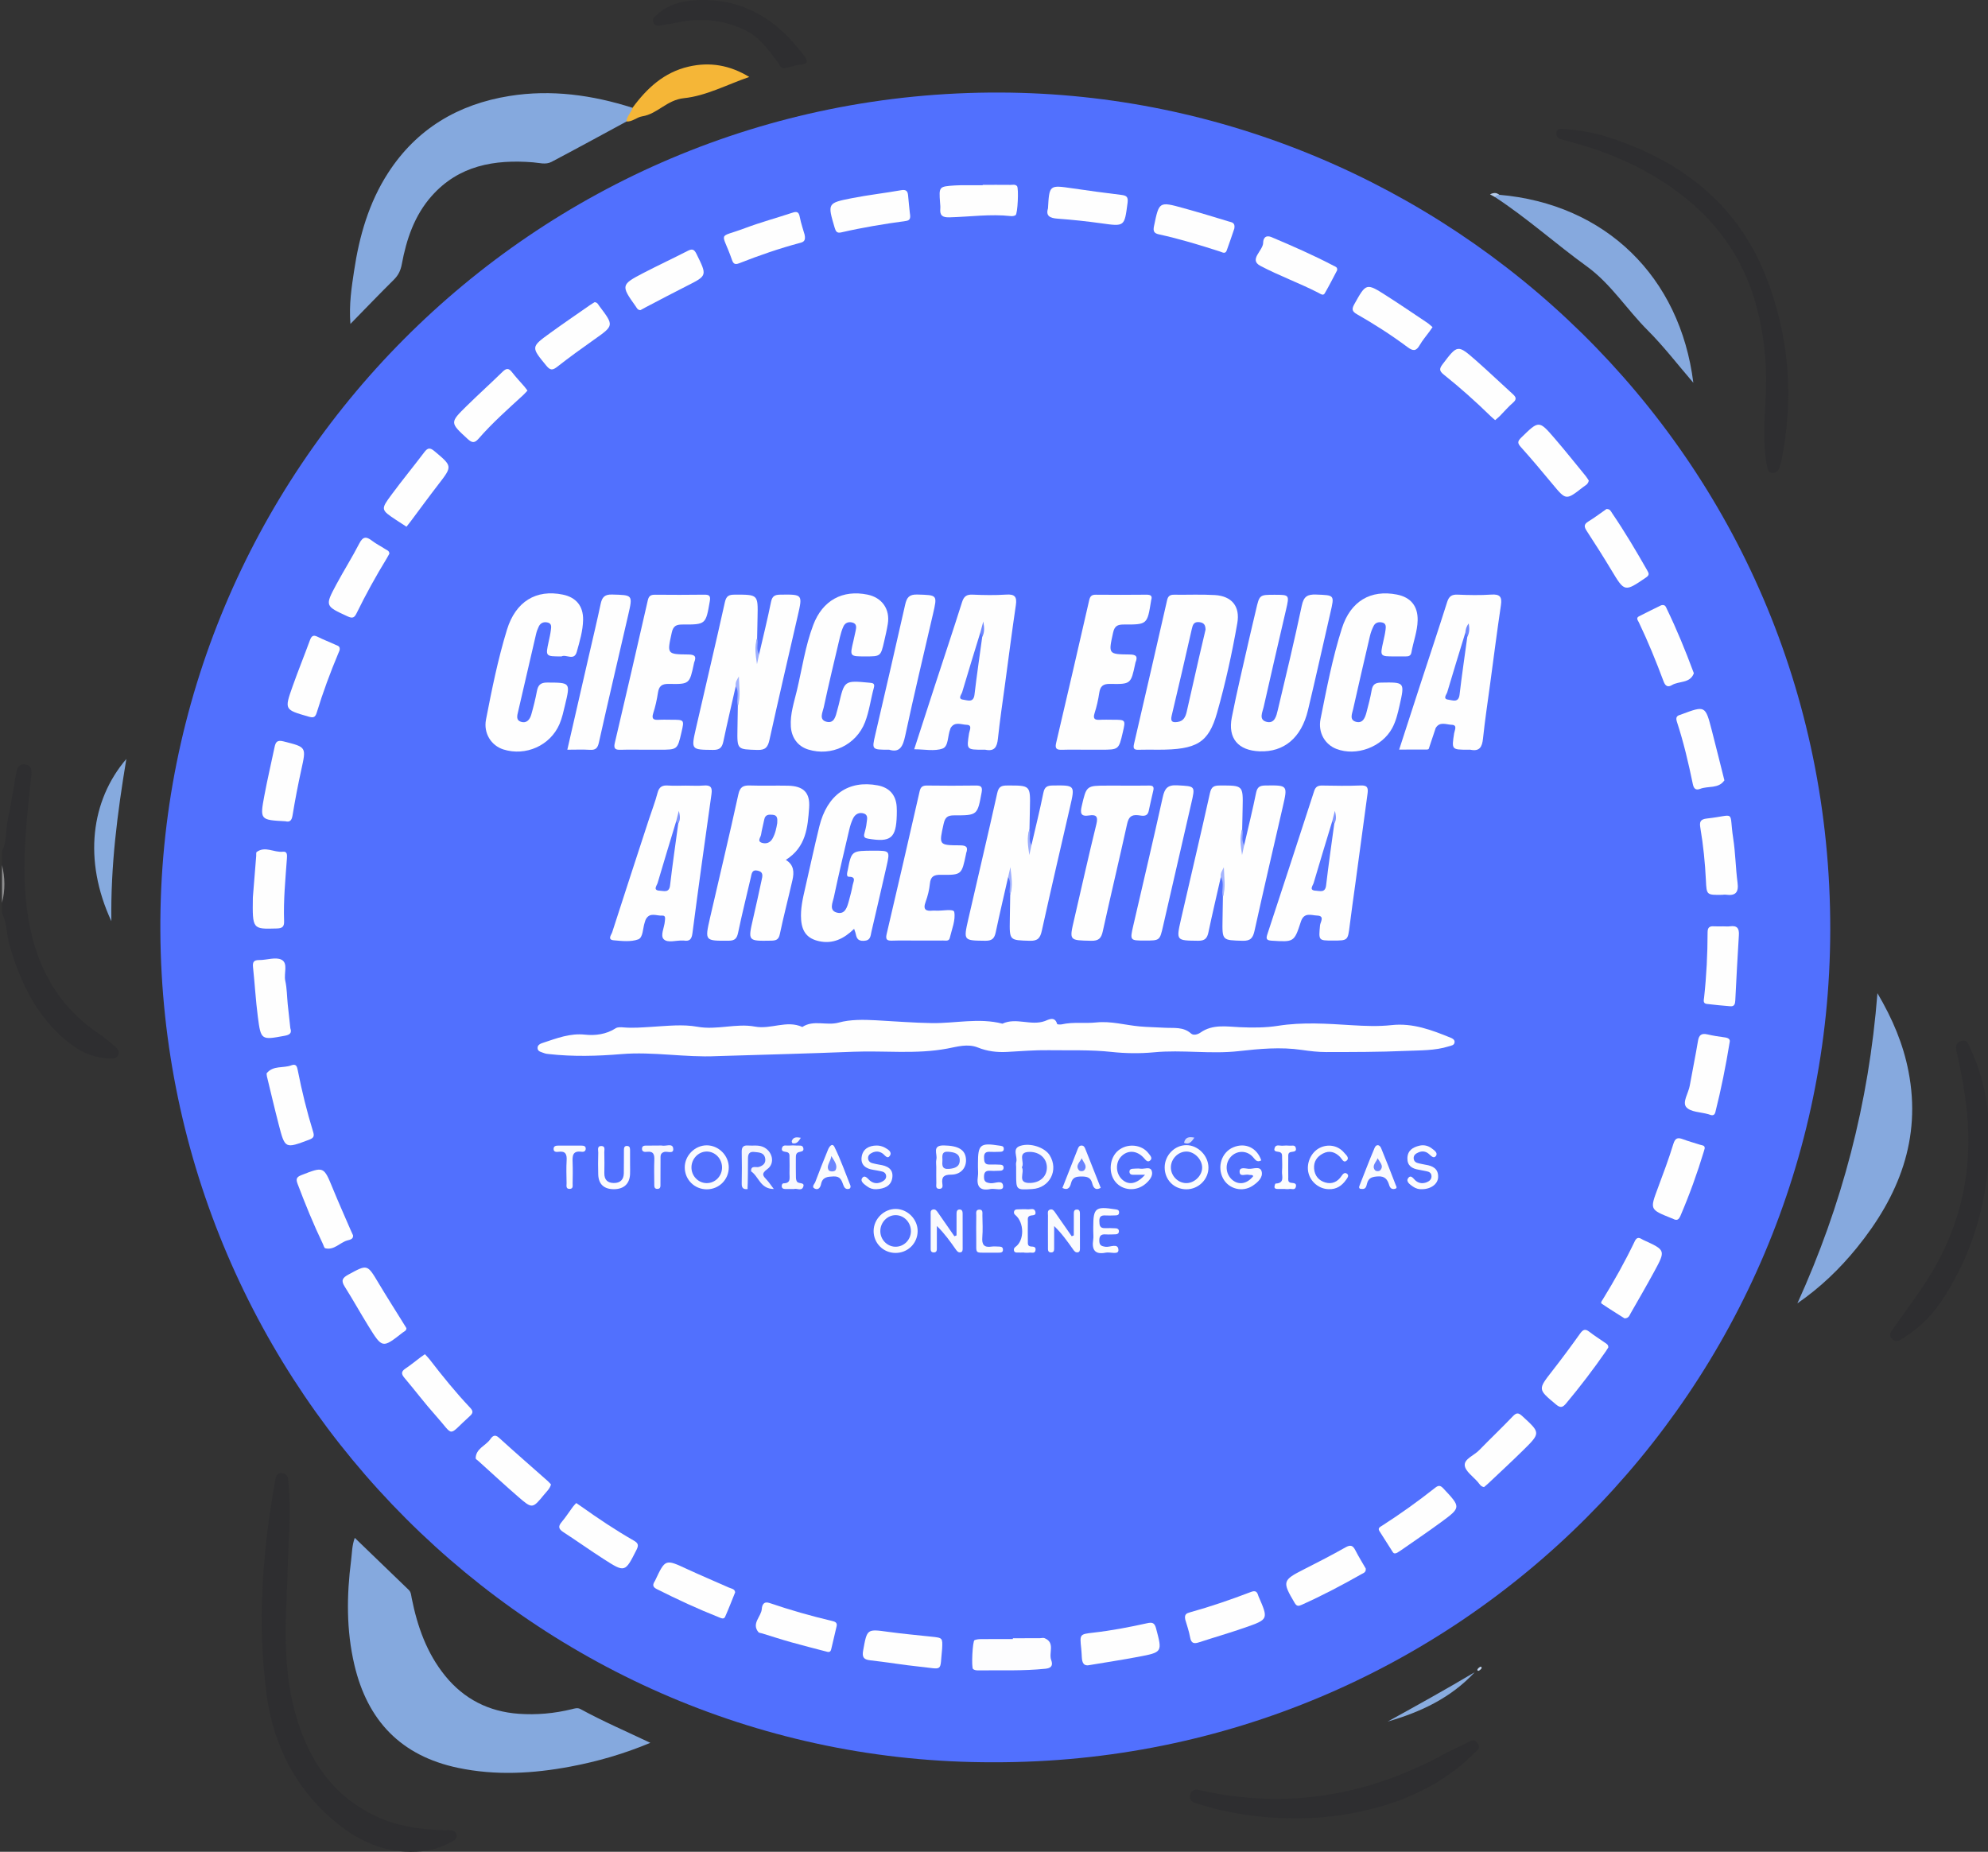 <?xml version="1.0" encoding="utf-8"?>
<!-- Generator: Adobe Illustrator 16.0.3, SVG Export Plug-In . SVG Version: 6.00 Build 0)  -->
<!DOCTYPE svg PUBLIC "-//W3C//DTD SVG 1.1//EN" "http://www.w3.org/Graphics/SVG/1.1/DTD/svg11.dtd">
<svg version="1.1" id="Capa_1" xmlns="http://www.w3.org/2000/svg" xmlns:xlink="http://www.w3.org/1999/xlink" x="0px" y="0px"
	 width="4171.161px" height="3885.408px" viewBox="0 0 4171.161 3885.408" enable-background="new 0 0 4171.161 3885.408"
	 xml:space="preserve">
<rect x="0" y="0" width="4171.161" height="3885.408" fill="#333333" stroke="none"/>
<g>
	<path fill-rule="evenodd" clip-rule="evenodd" fill="#2E2E30" d="M4.17,1785.772c10.416-19.329,7.175-41.239,11.479-61.765
		c6.968-33.231,12.143-66.84,17.956-100.312c1.913-11.019,5.416-21.634,18.962-19.768c15.214,2.094,14.067,14.224,12.825,25.895
		c-9.051,84.93-19.069,169.82-11.281,255.512c10.687,117.558,53.557,217.397,155.626,285.158
		c11.505,7.638,21.748,17.21,32.371,26.131c4.874,4.094,9.357,8.941,6.424,16.098c-3.157,7.707-9.872,8.688-17.253,8.424
		c-30.09-1.067-57.203-11.112-81.028-28.921c-69.433-51.896-105.344-125.042-129.349-205.724
		c-6.998-23.52-6.167-48.795-16.731-71.423c0-6.953,0-13.902,0-20.855c3.558-26.416,3.558-52.836,0-79.252
		C4.17,1805.239,4.17,1795.504,4.17,1785.772z"/>
	<path fill-rule="evenodd" clip-rule="evenodd" fill="#8E8E8F" d="M4.17,1814.97c6.519,26.416,6.961,52.836,0,79.252
		C4.17,1867.807,4.17,1841.386,4.17,1814.97z"/>
	<path fill-rule="evenodd" clip-rule="evenodd" fill="#5170FE" d="M2084.064,3697.578
		c-959.832,1.727-1742.436-782.403-1747.603-1744.23c-5.163-961.086,779.616-1762.951,1762.662-1759.187
		c929.272,3.56,1742.729,756.438,1741.053,1757.289C3838.569,2911.322,3060.87,3699.68,2084.064,3697.578z"/>
	<path fill-rule="evenodd" clip-rule="evenodd" fill="#85A9DE" d="M744.372,3226.729c38.604,37.198,76.057,73.211,113.385,109.351
		c4.753,4.603,4.859,11.107,6.096,17.291c11.848,59.162,31.481,115.123,70.067,162.712c39.742,49.02,91.751,75.272,154.369,79.766
		c37.545,2.692,74.874-0.676,111.53-9.675c6.147-1.507,11.939-3.596,18.1-0.228c46.795,25.589,95.809,46.701,146.616,70.832
		c-56.111,23.442-111.328,39.264-167.877,49.892c-78.136,14.68-156.386,19.165-235.302,2.684
		c-120.057-25.075-190.405-99.228-217.862-216.387c-16.976-72.434-16.279-145.787-6.802-219.21
		C738.639,3258.677,738.329,3243.239,744.372,3226.729z"/>
	<path fill-rule="evenodd" clip-rule="evenodd" fill="#85A9DE" d="M1314.422,255.001c-52.402,28.318-104.627,56.975-157.343,84.698
		c-12.043,6.334-25.862,1.907-38.932,0.88c-80.796-6.342-155.594,6.497-212.52,70.784c-36.054,40.714-52.885,90.698-62.614,143.131
		c-2.42,13.043-7.184,22.979-16.573,32.266c-29.508,29.186-58.227,59.174-91.208,92.898c-3.179-41.646,2.471-76.242,7.587-110.605
		c10.911-73.301,31.041-143.905,71.79-206.733c59.863-92.303,146.809-143.668,254.043-160.903
		c87.974-14.135,174.095-2.134,258.474,24.754C1331.325,239.498,1320.658,246.271,1314.422,255.001z"/>
	<path fill-rule="evenodd" clip-rule="evenodd" fill="#86A9DE" d="M3939.179,2083.917c32.198,54.607,54.082,107.109,65.144,163.97
		c27.632,142.064-20.559,261.989-108.381,370.211c-35.958,44.311-76.792,83.549-124.703,116.573
		C3864.649,2529.302,3921.121,2314.842,3939.179,2083.917z"/>
	<path fill-rule="evenodd" clip-rule="evenodd" fill="#2E2E30" d="M603.268,3301.497c-3.654,95.761-10.577,191.772,14.342,286.046
		c25.946,98.156,75.682,178.436,171.319,223.304c44.212,20.742,91.232,27.988,139.546,28.999c4.864,0.102,9.729,0.199,14.593,0.224
		c6.787,0.032,12.891,2.086,14.731,9.051c1.872,7.088-2.682,11.41-8.711,14.681c-19.711,10.693-40.371,18.225-62.842,20.44
		c-67.472,6.66-125.569-15.561-177.417-57.272c-86.674-69.728-134.373-161.896-149.212-270.335
		c-20.53-150.031-8.996-299.427,17.338-447.936c1.505-8.493,2.446-19.344,15.786-17.43c12.102,1.735,11.709,11.389,12.603,20.607
		C611.476,3175.156,604.567,3238.286,603.268,3301.497z"/>
	<path fill-rule="evenodd" clip-rule="evenodd" fill="#2E2E30" d="M3703.671,851.069c5.315-76.193-0.589-151.172-23.058-224.566
		c-35.658-116.479-111.705-199.446-215.059-259.626c-54.231-31.581-112.333-53.98-172.951-69.969
		c-5.36-1.417-10.696-2.929-16.063-4.322c-7.798-2.024-12.319-6.729-10.754-15.031c1.624-8.607,8.735-7.438,14.909-7.031
		c32.697,2.143,64.834,8.012,95.914,18.078c151.667,49.133,268.845,140.402,328.32,290.759
		c49.123,124.182,59.348,254.693,32.938,386.811c-0.945,4.733-2.889,9.259-4.058,13.959c-1.938,7.797-7.047,12.192-14.766,12.147
		c-9.114-0.057-10.157-7.308-11.595-14.477c-5.23-26.054-6.065-52.413-5.78-78.82
		C3701.844,883.005,3702.973,867.037,3703.671,851.069z"/>
	<path fill-rule="evenodd" clip-rule="evenodd" fill="#86A9DE" d="M3145.501,408.666c223.271,19.21,379.622,172.134,407.409,394.48
		c-32.453-37.663-61.989-76.311-96.081-110.401c-43.653-43.659-77.175-97.468-127.476-133.856
		c-65.237-47.187-125.189-101.285-192.67-145.408C3136.23,405.664,3140.89,407.211,3145.501,408.666z"/>
	<path fill-rule="evenodd" clip-rule="evenodd" fill="#2E2E30" d="M4173.615,2395.271c-1.204,117.094-30.895,226.119-93.891,325.363
		c-21.82,34.38-49.135,63.781-84.014,85.477c-8.073,5.022-16.902,12.627-26.043,3.01c-8.501-8.941-0.678-16.688,4.346-23.898
		c23.791-34.159,49.183-67.292,71.373-102.454c68.354-108.304,94.885-226.493,81.089-353.991
		c-4.345-40.123-11.139-79.684-20.444-118.878c-2.559-10.774-4.473-21.882,9.12-25.731c13.358-3.784,15.351,8.525,19.345,16.896
		C4163.787,2262.499,4174.008,2327.815,4173.615,2395.271z"/>
	<path fill-rule="evenodd" clip-rule="evenodd" fill="#2E2E30" d="M2714.517,3815.132c-69.215,0.139-136.842-10.008-202.912-30.782
		c-9.724-3.056-17.287-7.108-14.44-18.555c2.852-11.454,11.243-11.687,21.377-9.418c178.454,39.973,347.136,12.514,507.296-73.777
		c16.456-8.863,33.487-16.672,50.316-24.84c7.766-3.768,16.067-11.352,23.817-0.977c8.782,11.756-2.652,17.527-9.009,23.857
		c-47.622,47.431-104.855,79.517-167.689,101.518c-26.729,9.356-54.585,16.105-82.413,21.58
		C2799.256,3811.922,2757.009,3815.482,2714.517,3815.132z"/>
	<path fill-rule="evenodd" clip-rule="evenodd" fill="#2E2E30" d="M1645.307,143.06c-7.088,0.945-10.159-8.2-14.939-14.452
		c-19.373-25.337-37.605-51.427-67.928-65.826c-45.686-21.695-92.872-25.87-141.895-15.43c-10.159,2.163-20.471,3.625-30.744,5.21
		c-6.729,1.039-14.534,3.841-18.577-4.293c-4.554-9.161,3.507-14.175,8.805-18.872c21.695-19.247,48.255-26.844,76.389-28.742
		c99.57-6.721,172.973,38.848,230.507,116.068c8.746,11.739,8.847,17.434-7.622,18.766c-8.851,0.717-17.477,4.195-26.214,6.383
		C1651.749,142.204,1650.347,142.302,1645.307,143.06z"/>
	<path fill-rule="evenodd" clip-rule="evenodd" fill="#F5B637" d="M1314.422,255.001c0.53-11.243,9.886-18.6,12.705-28.832
		c30.219-41.117,66.181-74.486,117.762-86.389c44.602-10.298,86.326-3.141,127.202,21.674
		c-46.765,16.131-90.818,39.789-136.813,44.498c-36.422,3.731-55.543,33.096-87.802,38.135
		C1336.146,245.856,1326.938,255.718,1314.422,255.001z"/>
	<path fill-rule="evenodd" clip-rule="evenodd" fill="#86AADE" d="M233.664,1932.867c-59.563-128.34-42.718-253.793,31.412-340.422
		C246.189,1706.646,231.949,1816.201,233.664,1932.867z"/>
	<path fill-rule="evenodd" clip-rule="evenodd" fill="#89ACDF" d="M3094.168,3508.657
		c-49.926,53.884-113.448,83.636-182.549,103.489C2972.866,3578.357,3034.079,3544.504,3094.168,3508.657z"/>
	<path fill-rule="evenodd" clip-rule="evenodd" fill="#B6CCEB" d="M3145.501,408.666c-3.338,0.876-7.103,0.97-8.817,4.815
		c-2.938-1.621-5.875-3.238-10.395-5.731C3134.083,403.888,3139.867,403.928,3145.501,408.666z"/>
	<path fill-rule="evenodd" clip-rule="evenodd" fill="#C0D3EE" d="M3108.078,3501.357c-1.258,1.027-3.014,3.182-5.274,4.115
		c-2.581,1.063-3.681-1.418-2.621-3.153c1.257-2.062,3.421-3.943,5.625-4.937C3107.68,3496.539,3109.751,3497.428,3108.078,3501.357
		z"/>
	<path fill-rule="evenodd" clip-rule="evenodd" fill="#FEFEFE" d="M1503.733,2215.968c-66.745,3.157-133.192-9.813-199.92-4.265
		c-50.596,4.208-101.183,5.593-151.771-0.041c-3.434-0.383-7.059-0.631-10.171-1.943c-5.495-2.318-13.605-2.859-13.968-10.477
		c-0.361-7.605,7.383-9.927,12.894-11.731c28.111-9.21,55.18-19.984,86.759-16.611c21.155,2.261,44.447-0.505,64.297-13.421
		c4.104-2.673,10.843-2.273,16.24-1.805c20.271,1.751,40.203-0.021,60.445-1.247c31.284-1.894,64.511-5.573,94.32-0.163
		c41.579,7.548,81.486-7.695,121.23-0.26c33.583,6.281,66.512-14.2,99.369,0.811c23.589-15.679,50.626-2.102,76.464-9.271
		c24.045-6.676,51.709-6.195,78.181-4.782c38.828,2.078,77.576,5.255,116.558,5.898c49.555,0.814,99.256-11.597,148.651,1.214
		c28.825-13.634,59.657,5.112,89.15-5.56c6.894-2.493,20.673-11.169,25.561,6.179c0.321,1.141,6.713,1.487,9.949,0.75
		c23.831-5.442,48.132-1.405,72.109-3.947c30.786-3.263,60.569,5.527,90.861,8.313c17.668,1.625,35.471,1.752,53.196,2.811
		c18.889,1.133,38.537-2.529,54.971,12.18c4.919,4.403,13.915,2.024,19.74-2.094c25.424-17.98,55.26-12.477,82.223-11.271
		c27.182,1.214,54.094,1.251,80.389-2.896c51.903-8.188,103.397-4.428,155.205-1.251c27.544,1.687,55.545,2.811,82.859-0.191
		c44.975-4.941,84.602,10.358,124.501,26.555c3.895,1.58,8.086,4.179,7.96,8.696c-0.204,7.21-6.984,7.667-12.037,9.259
		c-29.598,9.316-60.521,8.257-90.841,9.593c-55.29,2.432-110.707,2.354-166.073,2.428c-17.279,0.024-34.681-2.016-51.819-4.526
		c-44.483-6.513-88.55-2.297-132.813,2.632c-58.862,6.554-118.092-3.304-176.969,2.366c-29.803,2.868-61.194,2.306-88.981-0.745
		c-44.431-4.876-88.179-2.994-132.165-3.65c-29.106-0.436-58.269,2.069-87.385,3.622c-21.078,1.124-41.37-1.287-61.144-9.263
		c-21.387-8.627-43.968-1.543-64.129,2.224c-65.708,12.277-131.53,4.024-197.185,6.672
		C1694.906,2210.616,1599.306,2212.974,1503.733,2215.968z"/>
	<path fill-rule="evenodd" clip-rule="evenodd" fill="#FEFEFE" d="M2164.331,1772.746c8.399-36.417,17.422-72.71,24.848-109.326
		c2.507-12.359,7.992-15.149,19.577-15.295c47.133-0.587,46.977-0.982,36.283,45.386c-19.904,86.328-39.947,172.631-59.084,259.129
		c-3.316,14.99-7.984,21.83-25.101,21.316c-42.793-1.275-42.82-0.301-42.105-44.001c0.283-17.336,0.554-34.673,0.831-52.009
		c4.076-16.913-0.599-34.009,1.035-48.303c-0.043,2.521-2.035,6.941-5.426,10.791c-8.728,38.506-17.821,76.938-25.979,115.563
		c-2.666,12.624-7.344,18.057-21.599,17.895c-45.787-0.517-46.286,0.069-36.142-44.518c20.131-88.482,41.292-176.729,60.887-265.325
		c3.016-13.642,8.756-15.878,20.844-15.911c48.785-0.126,48.779-0.468,47.72,47.598c-0.32,14.57-0.602,29.145-0.9,43.72
		c-4.44,15.455,1.177,31.239-0.746,42.632C2159.382,1781.259,2160.844,1776.563,2164.331,1772.746z"/>
	<path fill-rule="evenodd" clip-rule="evenodd" fill="#FEFEFE" d="M1592.88,1372.314c8.401-36.42,17.426-72.714,24.852-109.334
		c2.509-12.371,8.013-15.141,19.587-15.288c47.117-0.583,46.962-0.978,36.268,45.406c-19.905,86.336-39.96,172.643-59.079,259.154
		c-3.33,15.063-8.092,21.772-25.151,21.267c-42.742-1.267-42.773-0.301-42.054-44.05c0.263-15.951,0.535-31.903,0.804-47.854
		c3.385-17.34,1.287-34.685-0.167-51.37c-0.807,2.998-1.177,6.949-4.252,9.731c-8.711,38.51-17.783,76.942-25.923,115.574
		c-2.658,12.615-7.32,18.07-21.587,17.907c-45.801-0.513-46.3,0.073-36.158-44.506c20.131-88.482,41.292-176.733,60.887-265.333
		c3.016-13.638,8.748-15.882,20.842-15.915c48.789-0.126,48.783-0.468,47.724,47.598c-0.32,14.571-0.601,29.145-0.9,43.72
		c-4.44,15.455,1.175,31.239-0.752,42.673C1587.931,1380.827,1589.397,1376.131,1592.88,1372.314z"/>
	<path fill-rule="evenodd" clip-rule="evenodd" fill="#FEFEFE" d="M2561.451,1840.409c-8.709,38.51-17.783,76.943-25.924,115.571
		c-2.658,12.619-7.319,18.073-21.585,17.911c-45.803-0.513-46.302,0.073-36.159-44.506c20.131-88.482,41.292-176.732,60.887-265.333
		c3.017-13.638,8.748-15.882,20.842-15.915c48.789-0.126,48.783-0.468,47.725,47.598c-0.32,14.57-0.602,29.145-0.9,43.72
		c-4.44,15.455,1.177,31.239-0.746,42.632c0.106-0.827,1.568-5.523,5.056-9.34c8.399-36.42,17.426-72.714,24.85-109.334
		c2.507-12.371,8.013-15.141,19.587-15.287c47.119-0.583,46.962-0.978,36.268,45.406c-19.904,86.335-39.958,172.643-59.079,259.153
		c-3.329,15.063-8.092,21.772-25.151,21.268c-42.742-1.263-42.772-0.302-42.053-44.05c0.262-15.951,0.535-31.903,0.804-47.854
		c3.386-17.34,1.285-34.689-0.167-51.374C2564.896,1833.671,2564.528,1837.626,2561.451,1840.409z"/>
	<path fill-rule="evenodd" clip-rule="evenodd" fill="#FEFEFE" d="M1648.742,1804.221c17.5,10.518,17.611,26.204,13.956,42.302
		c-8.597,37.85-18.493,75.419-26.473,113.391c-2.489,11.85-7.949,13.597-18.361,13.78c-48.773,0.859-48.671,1.157-37.895-45.671
		c6.216-27.019,12.2-54.086,17.984-81.199c1.701-7.976,4.672-16.937-7.697-19.915c-12.654-3.043-13.037,6.012-14.941,14.277
		c-8.868,38.498-18.569,76.82-26.585,115.493c-2.592,12.506-6.841,17.076-20.112,17.141c-49.63,0.249-49.991,0.684-38.982-47.476
		c19.768-86.491,40.643-172.732,59.519-259.415c3.579-16.432,10.627-19.304,25.045-18.807c26.363,0.908,52.787-0.151,79.168,0.424
		c32.475,0.708,46.616,14.395,44.314,46.469C1694.745,1735.91,1691.291,1777.561,1648.742,1804.221z"/>
	<path fill-rule="evenodd" clip-rule="evenodd" fill="#FEFEFE" d="M2430.369,1573.039c-13.891-0.008-27.793-0.379-41.667,0.114
		c-9.782,0.351-11.483-3.01-9.316-12.318c23.423-100.576,46.492-201.234,69.479-301.912c1.892-8.281,6.214-11.21,14.546-11.088
		c28.467,0.419,57.018-0.953,85.398,0.705c35.759,2.094,53.395,23.801,47.293,58.783c-11.078,63.5-24.926,126.548-42.571,188.509
		C2535.574,1558.872,2510.76,1573.047,2430.369,1573.039z"/>
	<path fill-rule="evenodd" clip-rule="evenodd" fill="#FEFEFE" d="M1792.091,1948.888c-21.687,20.978-44.563,32.069-73.152,25.988
		c-24.485-5.214-36.099-19.17-38.034-45.06c-1.684-22.53,3.367-44.139,8.34-65.802c9.927-43.239,19.241-86.629,29.787-129.722
		c16.362-66.853,61.196-98.059,122.654-86.401c24.096,4.575,37.832,19.67,39.665,43.973c0.469,6.216,0.391,12.497,0.216,18.742
		c-1.342,48.143-12.534,57.117-59.997,49.113c-7.061-1.189-9.955-3.275-7.978-10.636c1.974-7.356,4.01-14.819,4.699-22.351
		c0.652-7.104,4.13-16.521-5.794-19.825c-9.731-3.238-18.135,1.189-22.566,10.24c-3.617,7.385-6.141,15.471-8.027,23.508
		c-11.082,47.239-22.322,94.454-32.333,141.925c-2.279,10.811-10.782,27.435,5.915,32.139c18.072,5.092,22.171-12.004,25.907-25.552
		c2.947-10.685,5.752-21.458,7.709-32.355c1.224-6.823,8.208-17.108-7.564-17.157c-4.782-0.017-4.487-4.334-4.118-7.809
		c0.218-2.053,0.88-4.062,1.277-6.098c7.938-40.824,7.937-40.824,55.41-40.824c33.056,0,33.359,0.069,26.135,32.188
		c-10.342,45.988-21.184,91.863-31.811,137.787c-2.11,9.125-1.466,18.599-16.304,19.169c-14.607,0.562-14.99-8.334-17.385-17.479
		C1794.22,1954.599,1793.407,1952.68,1792.091,1948.888z"/>
	<path fill-rule="evenodd" clip-rule="evenodd" fill="#FEFEFE" d="M2673.988,1247.945c31.521,0.004,31.577,0.017,24.382,31.178
		c-15.767,68.258-31.844,136.45-47.128,204.818c-2.315,10.354-10.531,25.785,5.414,30.392c17.872,5.165,21.422-12.236,24.355-24.514
		c17.407-72.861,34.839-145.738,50.336-219.015c4.043-19.116,11.575-24.041,30.129-23.32c38.732,1.503,38.637,0.408,29.999,37.83
		c-15.756,68.262-30.829,136.687-47.138,204.814c-13.873,57.96-50.3,88.242-101.438,86.291
		c-44.896-1.715-67.006-27.121-58.361-71.154c10.949-55.785,24.381-111.085,36.866-166.569c4.415-19.622,9.279-39.142,13.788-58.743
		C2642.557,1247.957,2642.506,1247.945,2673.988,1247.945z"/>
	<path fill-rule="evenodd" clip-rule="evenodd" fill="#FEFEFE" d="M1918.153,1572.114c14.799-45.626,29.214-90.279,43.769-134.887
		c18.906-57.94,38.245-115.741,56.624-173.849c3.782-11.955,9.396-16.257,21.941-15.719c23.55,1.002,47.256,1.475,70.743-0.098
		c17.931-1.202,22.807,4.521,20.222,21.964c-8.122,54.824-15.169,109.802-22.57,164.732c-5.182,38.445-11.002,76.828-15.054,115.395
		c-1.824,17.361-6.92,27.443-26.302,23.431c-1.33-0.277-2.768-0.037-4.155-0.037c-35.648,0.008-35.451,0.037-30.102-34.506
		c0.989-6.383,7.576-17.417-5.141-17.792c-11.164-0.33-25.262-7.654-33.734,7.067c-0.334,0.583-0.34,1.348-0.599,1.988
		c-5.652,13.915-3.458,36.205-15.97,40.759C1960.755,1576.774,1939.728,1572.114,1918.153,1572.114z"/>
	<path fill-rule="evenodd" clip-rule="evenodd" fill="#FEFEFE" d="M2935.705,1572.766c15.012-46.286,29.428-90.939,43.982-135.546
		c18.906-57.94,38.247-115.742,56.624-173.849c3.784-11.964,9.411-16.245,21.949-15.711c23.551,1.002,47.254,1.479,70.741-0.098
		c17.945-1.206,22.797,4.542,20.214,21.972c-8.122,54.824-15.171,109.802-22.573,164.732
		c-5.181,38.449-11.002,76.828-15.053,115.399c-1.822,17.369-6.941,27.426-26.309,23.418c-1.331-0.277-2.77-0.037-4.156-0.037
		c-35.637,0.008-35.438,0.037-30.088-34.514c0.987-6.387,7.568-17.422-5.155-17.789c-11.161-0.322-25.263-7.662-33.728,7.08
		c-0.334,0.583-0.375,1.332-0.593,1.988c-4.548,13.792-9.054,27.597-13.782,41.325c-0.293,0.855-2.361,1.552-3.607,1.56
		C2975.496,1572.794,2956.816,1572.766,2935.705,1572.766z"/>
	<path fill-rule="evenodd" clip-rule="evenodd" fill="#FEFEFE" d="M2796.775,1973.479c-30.537,0-30.08,0.041-27.144-31.943
		c0.632-6.872,10.671-19.915-6.073-20.514c-12.112-0.436-27.479-7.764-34.121,12.831c-13.998,43.41-14.782,42.742-61.264,39.895
		c-11.723-0.717-11.988-4.538-8.88-13.972c32.915-99.977,65.594-200.032,98.083-300.148c2.861-8.814,7.805-11.568,16.748-11.414
		c27.052,0.469,54.147,0.978,81.16-0.146c14.951-0.623,15.518,6.424,13.966,17.695c-8.692,63.134-17.108,126.304-25.642,189.458
		c-3.896,28.827-8.112,57.614-11.701,86.479C2827.963,1973.446,2828.205,1973.479,2796.775,1973.479z"/>
	<path fill-rule="evenodd" clip-rule="evenodd" fill="#FEFEFE" d="M1439.253,1648.38c12.489,0,25.047,0.819,37.449-0.216
		c13.984-1.169,18.139,3.67,16.171,17.601c-13.756,97.391-27.286,194.819-40.023,292.344c-1.652,12.64-5.902,17.3-17.97,15.381
		c-0.676-0.11-1.387,0.025-2.08-0.02c-13.756-0.909-31.473,5.8-40.172-2.778c-7.688-7.581,1.265-24.477,2.293-37.316
		c0.458-5.707,2.479-12.855-5.717-12.277c-11.387,0.803-25.192-7.466-33.711,7.019c-1.383,2.351-2.022,5.153-2.898,7.784
		c-4.081,12.273-3.159,31.329-13.649,35.137c-15.381,5.584-34.221,3.421-51.341,1.874c-13.809-1.25-4.878-11.45-3.11-16.941
		c25.453-79.105,51.315-158.081,77.126-237.072c6.021-18.428,13.147-36.559,17.999-55.284c3.303-12.758,9.986-16.326,22.184-15.438
		C1414.225,1649.085,1426.765,1648.38,1439.253,1648.38z"/>
	<path fill-rule="evenodd" clip-rule="evenodd" fill="#FEFEFE" d="M2926.336,1377.251c-31.074,0.008-31.029,0.021-23.96-31.365
		c1.825-8.11,3.692-16.253,4.743-24.481c0.778-6.086,1.604-13.263-6.766-15.239c-7.281-1.719-14.426-0.167-18.076,6.868
		c-3.468,6.688-6.186,13.98-7.904,21.32c-12.037,51.309-23.854,102.67-35.42,154.088c-2.15,9.564-8.182,22.396,6.475,26.131
		c14.261,3.634,18.762-8.892,21.709-19.902c4.121-15.397,8.104-30.893,10.864-46.571c2.073-11.776,7.432-15.662,19.512-15.874
		c50.103-0.872,50.127-1.283,38.909,48.433c-3.666,16.241-7.42,32.44-15.487,47.292c-21.534,39.635-75.109,59.57-117.033,43.394
		c-23.864-9.21-38.909-34.229-33.155-62.893c12.825-63.883,25.035-128.112,44.822-190.24c18.189-57.113,60.545-81.419,115.25-70.73
		c29.188,5.699,44.331,24.29,43.631,54.225c-0.545,23.129-9.119,44.771-13.078,67.272c-1.287,7.32-6.104,8.33-12.104,8.277
		C2941.625,1377.19,2933.979,1377.239,2926.336,1377.251z"/>
	<path fill-rule="evenodd" clip-rule="evenodd" fill="#FEFEFE" d="M1815.746,1377.263c-32.884-0.004-32.86,0.004-25.336-31.63
		c1.764-7.422,3.328-14.888,4.929-22.347c1.532-7.128,2.401-14.493-6.611-17.023c-8.195-2.301-15.564,0.302-19.194,8.375
		c-3.106,6.904-5.362,14.298-7.108,21.687c-11.644,49.268-23.54,98.486-34.121,147.986c-2.128,9.959-10.855,25.915,5.882,30.086
		c16.342,4.077,19.196-11.789,22.453-23.96c1.075-4.021,2.293-8.012,3.232-12.065c11.776-50.921,11.758-50.828,63.814-45.944
		c7.045,0.664,12.503,0.802,9.821,10.53c-6.636,24.041-9.51,49.068-18.611,72.474c-18.532,47.655-70.515,72.458-119.442,57.085
		c-21.457-6.741-34.689-24.498-36.151-48.359c-1.607-26.204,6.865-50.738,12.78-75.635c10.888-45.846,17.487-92.886,34.208-137.144
		c19.571-51.801,61.472-74.474,113.895-63.761c30.41,6.216,47.545,30.534,42.618,61.227c-1.978,12.314-4.813,24.51-7.622,36.673
		C1847.85,1377.279,1847.769,1377.263,1815.746,1377.263z"/>
	<path fill-rule="evenodd" clip-rule="evenodd" fill="#FEFEFE" d="M1178.228,1377.259c-33.769,0.004-33.732,0.008-27.078-30.75
		c1.756-8.122,3.664-16.261,4.646-24.493c0.708-5.947,2.222-13.405-6.015-15.67c-8.094-2.224-15.383,0-19.308,8.123
		c-2.391,4.953-4.385,10.232-5.636,15.577c-12.634,54.029-25.103,108.096-37.546,162.166c-2.017,8.758-5.625,19.222,6.746,22.501
		c11.913,3.161,17.97-5.833,20.78-15.728c4.542-15.984,8.563-32.176,11.66-48.494c2.403-12.652,7.171-18.453,21.679-18.379
		c48.638,0.253,48.781-0.391,37.381,47.248c-3.22,13.45-6.171,27.223-11.575,39.85c-19.297,45.113-70.944,68.066-117.721,53.296
		c-25.505-8.053-42.096-33.911-36.51-62.743c12.267-63.313,25.045-126.683,43.928-188.354c18.255-59.626,61.42-85.22,117.163-73.806
		c28.119,5.76,43.139,24.184,42.62,52.983c-0.417,23.149-7.198,45.219-13.31,67.211
		C1204.634,1387.577,1187.222,1371.951,1178.228,1377.259z"/>
	<path fill-rule="evenodd" clip-rule="evenodd" fill="#FEFEFE" d="M1924.568,1973.475c-17.369,0.004-34.752-0.42-52.101,0.163
		c-10.334,0.346-15.09-1.214-12.192-13.553c23.463-99.888,46.512-199.869,69.311-299.912c2.132-9.356,6.444-12.082,15.609-11.963
		c34.037,0.44,68.089,0.517,102.122-0.016c11.24-0.175,14.432,2.9,12.304,14.42c-8.811,47.703-8.503,48.225-57.618,48.155
		c-13.491-0.02-18.952,3.735-22.045,17.602c-9.969,44.673-10.737,45.133,34.237,45.3c13.992,0.053,17.4,4.139,12.925,16.563
		c-0.23,0.64-0.188,1.377-0.328,2.053c-9.035,43.174-9.045,43.801-52.655,43.19c-14.514-0.199-21.568,3.275-23.067,18.673
		c-1.265,12.99-4.568,26.094-9.06,38.388c-6.077,16.624,1.285,19.593,15.302,18.082c1.373-0.147,2.786-0.126,4.165-0.004
		c14.265,1.275,39.335-4.75,40.728,2.958c3.078,17.035-5.163,36.237-9.42,54.412c-1.746,7.455-8.827,5.345-14.029,5.405
		C1960.695,1973.605,1942.632,1973.475,1924.568,1973.475z"/>
	<path fill-rule="evenodd" clip-rule="evenodd" fill="#FEFEFE" d="M1354.571,1573.043c-17.367,0-34.746-0.391-52.099,0.146
		c-10.356,0.318-15.511-1.54-12.634-13.8c23.438-99.888,46.673-199.829,69.38-299.888c2.281-10.045,7.108-11.727,15.785-11.658
		c34.037,0.269,68.087,0.452,102.118-0.098c10.849-0.175,14.232,2.037,12.161,13.854c-8.497,48.461-8.098,48.95-57.158,48.758
		c-13.092-0.053-19.534,2.823-22.652,16.986c-9.902,45.011-10.599,45.467,34.779,45.915c14.397,0.143,17.249,4.611,12.139,16.86
		c-0.263,0.631-0.265,1.36-0.409,2.041c-9.104,42.873-9.121,43.679-52.608,42.799c-15.145-0.306-20.84,4.839-22.948,18.913
		c-2.148,14.359-5.375,28.706-9.807,42.522c-3.969,12.371,0.9,14.493,11.534,13.878c9-0.525,18.056-0.106,27.086-0.106
		c26.715,0.012,26.715,0.012,20.524,26.677c-8.406,36.204-8.406,36.204-46.011,36.204
		C1374.024,1573.047,1364.299,1573.047,1354.571,1573.043z"/>
	<path fill-rule="evenodd" clip-rule="evenodd" fill="#FEFEFE" d="M2280.522,1573.043c-17.366,0-34.748-0.403-52.099,0.146
		c-10.434,0.334-15.437-1.653-12.574-13.845c23.436-99.892,46.604-199.849,69.445-299.88c1.906-8.35,5.085-11.699,13.67-11.629
		c35.429,0.297,70.865,0.358,106.291-0.049c9.198-0.106,13.09,2.334,10.041,11.752c-0.209,0.651-0.201,1.373-0.312,2.057
		c-7.839,48.526-7.841,48.954-56.911,48.759c-13.139-0.053-19.504,2.921-22.607,17.039c-9.88,44.946-10.572,45.414,34.832,45.862
		c14.516,0.143,17.126,4.758,12.079,16.909c-0.261,0.631-0.263,1.361-0.407,2.041c-9.1,42.819-9.116,43.63-52.645,42.754
		c-15.186-0.306-20.799,4.92-22.907,18.958c-2.159,14.354-5.372,28.709-9.816,42.518c-4.011,12.473,1.067,14.42,11.591,13.833
		c9.004-0.505,18.057-0.102,27.088-0.102c26.671,0.012,26.671,0.012,20.467,26.722c-8.401,36.159-8.401,36.159-46.046,36.159
		C2299.975,1573.047,2290.25,1573.047,2280.522,1573.043z"/>
	<path fill-rule="evenodd" clip-rule="evenodd" fill="#FEFEFE" d="M2350.347,1648.385c20.139,0.004,40.284,0.306,60.413-0.139
		c8.597-0.191,10.992,2.668,8.949,10.921c-3.495,14.123-6.349,28.399-9.566,42.596c-3.047,13.434-14.221,9.568-22.088,8.713
		c-14.98-1.625-20.155,4.542-23.252,18.595c-16.537,75.118-34.469,149.93-50.988,225.056c-3.227,14.668-8.557,20.135-24.394,19.797
		c-46.196-0.986-46.056-0.147-35.733-44.429c15.574-66.816,30.312-133.832,46.756-200.428c4.065-16.473-0.998-20.383-15.306-18.098
		c-17.353,2.774-18.981-4.566-15.534-19.41c10.007-43.072,9.536-43.182,53.661-43.182
		C2332.291,1648.376,2341.32,1648.376,2350.347,1648.385z"/>
	<path fill-rule="evenodd" clip-rule="evenodd" fill="#FEFEFE" d="M1865.689,1573.047c-36.616,0-36.512,0.024-29.331-30.999
		c21.078-91.077,42.347-182.113,62.812-273.329c3.371-15.027,8.407-21.789,25.557-21.271c42.278,1.279,42.235,0.244,32.805,41.06
		c-19.646,85.012-40.033,169.865-58.241,255.187C1894.454,1566.351,1887.816,1579.813,1865.689,1573.047z"/>
	<path fill-rule="evenodd" clip-rule="evenodd" fill="#FEFEFE" d="M1190.349,1573.047c15.623-68.136,30.766-134.157,45.905-200.183
		c8.043-35.076,16.473-70.066,23.919-105.269c2.937-13.895,7.736-20.612,24.143-20.155c43.425,1.202,43.606,0.249,33.701,43.264
		c-20.497,89.02-41.491,177.926-61.398,267.077c-2.688,12.045-6.935,16.228-18.946,15.491
		C1222.589,1572.342,1207.408,1573.047,1190.349,1573.047z"/>
	<path fill-rule="evenodd" clip-rule="evenodd" fill="#FEFEFE" d="M2402.354,1973.479c-31.67,0-31.774-0.024-24.54-31.418
		c20.669-89.688,41.917-179.25,61.753-269.122c4.049-18.342,9.78-26.379,30.581-25.186c38.001,2.175,37.982,0.578,29.245,38.445
		c-19.76,85.639-39.433,171.298-59.074,256.962C2433.371,1973.458,2433.456,1973.479,2402.354,1973.479z"/>
	<path fill-rule="evenodd" clip-rule="evenodd" fill="#FDFDFE" d="M2125.178,3437.324c18.696,0,37.392,0.017,56.086-0.017
		c3.465-0.004,7.386-1.336,10.318-0.143c22.951,9.333,8.416,30.729,13.979,45.862c2.938,7.98,3.367,16.677-11.281,18.213
		c-47.74,5.014-95.537,3.022-143.314,3.52c-3.161,0.032-7.053-0.868-9.348-2.815c-3.807-3.229-1.063-58.689,3.033-60.519
		c4.175-1.865,9.273-2.22,13.978-2.265c22.18-0.212,44.361-0.094,66.543-0.094
		C2125.173,3438.485,2125.175,3437.906,2125.178,3437.324z"/>
	<path fill-rule="evenodd" clip-rule="evenodd" fill="#FEFEFE" d="M3615.386,1943.686c4.86-0.008,9.795,0.554,14.561-0.114
		c14.772-2.061,19.442,4.236,18.503,18.648c-2.973,45.634-5.115,91.321-7.541,136.992c-0.361,6.771-1.604,12.88-10.361,12.119
		c-16.564-1.434-33.146-2.819-49.634-4.92c-8.328-1.063-5.968-8.392-5.42-13.369c5.006-45.528,7.259-91.211,7.332-136.98
		c0.017-10.672,4.609-13.124,13.829-12.456C3602.868,1944.057,3609.14,1943.69,3615.386,1943.686z"/>
	<path fill-rule="evenodd" clip-rule="evenodd" fill="#FEFEFE" d="M530.539,1883.114c1.466-18.232,4.245-52.795,7.035-87.358
		c0.224-2.77-0.529-6.969,0.967-8.073c17.898-13.206,36.435,1.479,54.867-0.619c9.719-1.108,9.106,6.998,8.548,14.726
		c-3.153,43.605-7.422,87.203-5.878,130.996c0.426,12.054-4.11,15.027-15.624,15.353
		C529.61,1949.58,529.621,1949.942,530.539,1883.114z"/>
	<path fill-rule="evenodd" clip-rule="evenodd" fill="#FEFEFE" d="M2198.839,437.29c2.849-49.325,2.827-49.162,50.414-42.278
		c34.311,4.965,68.653,9.784,103.073,13.895c11.06,1.319,15.166,3.865,13.495,16.644c-6.574,50.237-5.935,49.846-55.442,42.95
		c-30.207-4.208-60.596-7.471-91.01-9.662C2203.087,457.665,2193.865,453.302,2198.839,437.29z"/>
	<path fill-rule="evenodd" clip-rule="evenodd" fill="#FEFEFE" d="M3576.729,2409.658c-0.7,2.473-1.24,4.489-1.843,6.481
		c-13.866,45.854-30.136,90.812-49.018,134.866c-3.69,8.611-7.744,10.53-15.534,6.31c-1.21-0.656-2.585-1.002-3.874-1.519
		c-45.029-18.106-44.774-18.013-28-63.008c11.381-30.53,22.887-61.076,32.379-92.213c4.031-13.218,9.442-14.347,20.568-10.126
		c11.645,4.416,23.783,7.511,35.616,11.458C3571.182,2403.292,3577.418,2402.774,3576.729,2409.658z"/>
	<path fill-rule="evenodd" clip-rule="evenodd" fill="#FEFEFE" d="M3614.335,1877.485c-33.819,0.586-33.557,0.574-35.048-30.379
		c-1.77-36.697-5.43-73.26-11.554-109.473c-2.124-12.563-0.981-18.648,13.848-20.27c62.406-6.811,45.563-19.304,54.982,41.716
		c4.745,30.742,5.032,62.152,9.116,93.028c2.703,20.437-4.471,27.895-24.253,25.153
		C3618.05,1876.792,3614.514,1877.477,3614.335,1877.485z"/>
	<path fill-rule="evenodd" clip-rule="evenodd" fill="#FEFEFE" d="M1542.479,3341.013c-7.228,17.813-13.66,34.677-20.972,51.153
		c-2.664,6-8.176,3.145-12.717,1.349c-44.541-17.609-87.917-37.748-130.697-59.272c-8.782-4.419-8.976-8.969-4.652-16.016
		c0.363-0.595,0.756-1.177,1.051-1.8c21.548-45.744,21.408-45.443,67.266-24.159c28.925,13.422,58.384,25.69,87.5,38.705
		C1534.431,3333.281,1541.791,3333.681,1542.479,3341.013z"/>
	<path fill-rule="evenodd" clip-rule="evenodd" fill="#FEFEFE" d="M1208.956,3153.669c4.204,2.847,7.624,5.067,10.943,7.426
		c35.559,25.292,71.81,49.553,109.692,71.224c9.082,5.197,11.072,9.328,5.998,19.36c-24.216,47.867-24.078,48.352-69.199,19.377
		c-28.534-18.318-56.162-38.045-84.604-56.51c-9.961-6.465-11.008-11.984-3.292-21.084c8.487-10.008,15.593-21.182,23.414-31.765
		C1203.852,3159.066,1206.227,3156.752,1208.956,3153.669z"/>
	<path fill-rule="evenodd" clip-rule="evenodd" fill="#FEFEFE" d="M2805.531,567.084c-8.26,15.556-16.59,32.286-25.99,48.388
		c-3.285,5.629-8.609,1.328-12.795-0.831c-40.001-20.62-82.659-35.907-122.21-56.808c-25.023-13.222,5.685-31.634,5.816-48.665
		c0.062-8.074,4.155-17.239,17.895-11.43c43.98,18.591,87.666,37.732,129.976,59.899
		C2801.655,559.435,2806.541,560.241,2805.531,567.084z"/>
	<path fill-rule="evenodd" clip-rule="evenodd" fill="#FEFEFE" d="M1909.028,447.208c2.125,11.862-0.391,15.377-8.729,16.51
		c-45.368,6.159-90.534,13.621-135.18,23.882c-9.028,2.073-11.505-1.76-13.937-10.041c-14.988-51.015-15.391-51.622,36.632-61.822
		c33.988-6.66,68.513-10.546,102.637-16.587c10.32-1.829,14.057,1.315,14.874,10.945
		C1906.499,423.92,1908.067,437.713,1909.028,447.208z"/>
	<path fill-rule="evenodd" clip-rule="evenodd" fill="#FEFEFE" d="M2589.813,479.514c-4.584,13.32-9.976,29.809-15.981,46.074
		c-2.976,8.062-9.021,3.821-13.988,2.216c-42.266-13.642-84.723-26.607-128.159-36.062c-9.964-2.167-12.728-6.228-10.403-17.357
		c10.764-51.528,10.354-51.907,61.699-37.744c32.082,8.848,63.94,18.522,95.774,28.233
		C2584.074,466.496,2592.177,466.761,2589.813,479.514z"/>
	<path fill-rule="evenodd" clip-rule="evenodd" fill="#FEFEFE" d="M2287.631,3493.398c-14.365,3.536-17.161-4.994-17.789-16.18
		c-0.348-6.24-0.651-12.493-1.31-18.705c-3.143-29.597-3.189-29.642,25.643-32.925c37.943-4.317,75.406-11.487,112.638-19.731
		c10.91-2.416,15.64-1.071,18.807,10.871c13.178,49.7,13.705,49.94-37.536,59.644
		C2354.72,3482.689,2321.122,3487.77,2287.631,3493.398z"/>
	<path fill-rule="evenodd" clip-rule="evenodd" fill="#FEFEFE" d="M598.844,1723.176c-53.194-2.811-53.665-2.9-44.18-53.846
		c6.32-33.944,14.312-67.578,21.357-101.395c2.24-10.75,5.179-15.825,18.909-12.351c48.091,12.179,47.856,11.332,37.251,59.516
		c-6.976,31.695-13.1,63.615-18.351,95.636C612.058,1721.543,608.25,1725.547,598.844,1723.176z"/>
	<path fill-rule="evenodd" clip-rule="evenodd" fill="#FEFEFE" d="M740.725,2591.898c1.063,8.334-7.129,9.397-11.954,10.774
		c-15.896,4.542-27.628,21.027-46.331,16.428c-2.216-0.542-3.367-5.74-4.86-8.852c-19.764-41.203-37-83.452-53.142-126.198
		c-3.805-10.078-2.564-14.347,7.872-18.42c47.217-18.428,46.838-18.644,66.099,28.379c11.798,28.799,24.512,57.227,36.835,85.81
		C736.892,2583.633,738.673,2587.389,740.725,2591.898z"/>
	<path fill-rule="evenodd" clip-rule="evenodd" fill="#FEFEFE" d="M3485.551,1269.958c8.368-2.143,9.66,3.381,11.664,7.524
		c20.797,42.995,38.934,87.118,55.551,131.872c0.48,1.291,1.377,2.941,0.963,3.976c-8.377,21.011-31.069,15.157-45.925,24.204
		c-8.137,4.953-13.577,2.146-17.155-7.414c-15.754-42.115-32.65-83.77-52.095-124.357c-1.817-3.792-6.53-9.039,0.122-12.505
		C3454.607,1284.956,3470.84,1277.225,3485.551,1269.958z"/>
	<path fill-rule="evenodd" clip-rule="evenodd" fill="#FEFEFE" d="M1106.715,819.509c-3.22,3.43-5.789,6.53-8.725,9.23
		c-32.144,29.552-64.932,58.478-93.644,91.484c-8.289,9.528-13.642,9.568-23.117,0.847c-37.243-34.273-37.823-34.16-1.941-69.378
		c24.728-24.273,50.5-47.484,75.271-71.716c7.774-7.605,12.886-7.882,19.648,0.872c8.035,10.399,17.18,19.943,25.771,29.919
		C1102.186,813.333,1104.125,816.128,1106.715,819.509z"/>
	<path fill-rule="evenodd" clip-rule="evenodd" fill="#FEFEFE" d="M609.186,2157.376c3.845,10.774-2.028,14.045-11.941,15.883
		c-49.201,9.124-49.869,9.385-56.317-40.335c-4.458-34.363-6.338-69.053-10.043-103.525c-1.155-10.754,1.491-15.141,12.954-15.043
		c15.88,0.138,34.705-6.974,46.899-0.64c14.367,7.458,4.395,28.933,7.786,44.05c3.611,16.106,3.501,33.039,5.196,49.589
		C605.412,2123.909,607.325,2140.439,609.186,2157.376z"/>
	<path fill-rule="evenodd" clip-rule="evenodd" fill="#FEFEFE" d="M2486.838,3398.085c-2.323-11.002,3.029-13.182,9.697-15.034
		c43.449-12.07,86.066-26.727,128.159-42.804c9.163-3.499,12.76-0.908,15.163,7.128c0.199,0.664,0.396,1.336,0.672,1.972
		c20.93,47.892,21.097,48.372-27.729,65.419c-32.054,11.193-64.729,20.596-97.016,31.129c-10.418,3.397-16.461,2.452-18.693-10.27
		C2494.71,3422.045,2489.885,3408.896,2486.838,3398.085z"/>
	<path fill-rule="evenodd" clip-rule="evenodd" fill="#FEFEFE" d="M3137.085,881.534c-3.757-3.303-6.923-5.845-9.809-8.668
		c-31.283-30.591-63.948-59.671-98.105-86.967c-9.499-7.589-9.437-12.351-2.475-21.528c31.478-41.5,31.493-42.021,70.447-7.821
		c26.062,22.876,51.091,46.93,76.792,70.221c6.788,6.155,9.112,10.807,0.709,18.045c-9.954,8.575-18.522,18.746-27.802,28.115
		C3144.014,875.787,3140.811,878.271,3137.085,881.534z"/>
	<path fill-rule="evenodd" clip-rule="evenodd" fill="#FEFEFE" d="M816.997,1161.695c-1.601,2.868-3.483,6.525-5.624,10.029
		c-22.776,37.28-43.889,75.484-63.079,114.715c-4.475,9.145-8.071,11.858-18.64,6.994c-47.758-21.988-48.3-21.756-23.542-67.908
		c15.389-28.685,32.915-56.246,47.744-85.199c7.683-14.998,14.799-14.937,26.685-5.764c8.735,6.737,18.858,11.654,28.112,17.76
		C811.864,1154.44,816.724,1155.385,816.997,1161.695z"/>
	<path fill-rule="evenodd" clip-rule="evenodd" fill="#FEFEFE" d="M3374.527,2827.088c-1.415,2.257-3.134,5.251-5.092,8.078
		c-26.096,37.691-53.891,74.074-83.286,109.272c-7.051,8.44-11.711,10.526-21.384,2.424c-38.195-31.98-38.234-31.365-8.026-70.111
		c20.054-25.72,39.538-51.911,58.443-78.482c6.124-8.607,10.762-10.803,19.534-3.938c10.366,8.114,21.609,15.104,32.408,22.672
		C3370.438,2819.324,3374.646,2821.051,3374.527,2827.088z"/>
	<path fill-rule="evenodd" clip-rule="evenodd" fill="#FEFEFE" d="M3629.244,2186.146c-8.361,51.37-18.09,99.587-30.111,147.339
		c-1.548,6.143-5.261,7.622-10.9,5.609c-1.308-0.469-2.617-0.937-3.953-1.315c-15.908-4.505-37.245-4.351-46.196-14.807
		c-8.776-10.249,4.572-29.479,7.308-44.95c5.548-31.386,12.092-62.6,17.283-94.039c2.06-12.473,7.426-16.42,19.566-13.658
		c12.147,2.766,24.5,4.811,36.86,6.375C3626.993,2177.698,3630.346,2181.039,3629.244,2186.146z"/>
	<path fill-rule="evenodd" clip-rule="evenodd" fill="#FEFEFE" d="M712.41,1364.681c-0.267,0.631-1.348,3.169-2.414,5.715
		c-17.09,40.844-32.512,82.323-45.381,124.667c-3.455,11.369-8.094,11.153-17.889,8.322c-49.671-14.351-50.16-14.184-33.015-62.71
		c11.513-32.587,24.587-64.625,36.459-97.089c3.242-8.868,6.835-12.225,16.293-7.451c12.324,6.22,25.349,11.039,37.871,16.893
		C708.292,1354.876,714.476,1355.581,712.41,1364.681z"/>
	<path fill-rule="evenodd" clip-rule="evenodd" fill="#FEFEFE" d="M1343.853,650.679c-6.251-0.057-7.563-4.452-9.896-7.719
		c-31.341-43.858-31.135-45.752,16.108-70.25c30.675-15.902,62.02-30.505,92.761-46.286c9.489-4.868,13.605-3.625,18.583,6.501
		c22.46,45.675,22.766,45.288-21.062,67.362c-28.396,14.302-56.467,29.255-84.667,43.944
		C1351.417,646.45,1347.237,648.829,1343.853,650.679z"/>
	<path fill-rule="evenodd" clip-rule="evenodd" fill="#FEFEFE" d="M3005.721,686.361c-2.485,3.564-4.404,6.412-6.42,9.19
		c-6.917,9.523-14.785,18.493-20.573,28.656c-7.342,12.888-13.927,12.762-25.442,4.171c-33.854-25.239-69.4-48.095-106.096-69.016
		c-9.949-5.674-11.601-10.355-5.739-20.848c25.11-44.926,24.896-45.386,68.341-17.564c28.537,18.273,56.563,37.349,84.731,56.192
		C2998.414,679.75,3001.804,683.107,3005.721,686.361z"/>
	<path fill-rule="evenodd" clip-rule="evenodd" fill="#FEFEFE" d="M3408.588,2766.219c-15.151-9.646-31.677-19.785-47.693-30.672
		c-3.469-2.359,0.428-6.489,2.016-9.072c24.386-39.626,47.061-80.193,67.143-122.169c3.574-7.475,7.859-8.615,14.441-4.497
		c1.174,0.733,2.41,1.385,3.671,1.963c46.752,21.336,47.017,21.475,22.489,66.621c-15.893,29.251-32.628,58.042-49.154,86.942
		C3418.897,2759.885,3417.434,2766.048,3408.588,2766.219z"/>
	<path fill-rule="evenodd" clip-rule="evenodd" fill="#FEFEFE" d="M852.888,1105.156c-7.709-5.011-14.715-9.475-21.63-14.074
		c-32.365-21.528-32.891-21.936-9.505-53.533c22.27-30.09,46.058-59.056,68.655-88.914c7.083-9.356,11.992-9.728,21.269-1.927
		c37.761,31.748,37.856,31.23,7.595,70.396c-19.501,25.243-38.282,51.044-57.412,76.572
		C859.046,1097.429,856.085,1101.074,852.888,1105.156z"/>
	<path fill-rule="evenodd" clip-rule="evenodd" fill="#FEFEFE" d="M891.544,2841.353c3.666,4.053,7.128,7.397,10.031,11.169
		c26.668,34.66,54.205,68.6,84.208,100.442c6.358,6.75,8.139,10.965,0.037,18.232c-48.435,43.451-31.169,44.017-72.209-1.748
		c-22.668-25.279-43.072-52.575-65.075-78.474c-7.161-8.424-6.719-13.589,2.462-19.699c10.951-7.295,21.133-15.74,31.677-23.65
		C885.351,2845.618,888.135,2843.756,891.544,2841.353z"/>
	<path fill-rule="evenodd" clip-rule="evenodd" fill="#FEFEFE" d="M559.985,2258.213c-0.493-4.729-0.898-5.687-0.59-6.078
		c13.56-17.202,34.954-10.362,51.991-16.921c10.361-3.988,11.976,3.328,13.343,10.277c8.564,43.605,19.163,86.71,32.247,129.172
		c2.798,9.087,1.513,12.985-8.331,16.676c-50.475,18.917-50.598,19.369-63.871-31.919
		C575.739,2324.5,567.583,2289.351,559.985,2258.213z"/>
	<path fill-rule="evenodd" clip-rule="evenodd" fill="#FEFEFE" d="M852.753,2786.729c-0.148,5.707-4.713,6.791-7.782,9.198
		c-42.522,33.324-42.765,33.471-71.578-12.954c-17.125-27.589-32.838-56.066-50.205-83.5c-8.031-12.685-4.778-18.277,7.617-25.031
		c40.133-21.866,39.6-22.208,63.296,17.467c16.656,27.891,34.152,55.28,51.27,82.894
		C847.912,2778.899,850.445,2783.002,852.753,2786.729z"/>
	<path fill-rule="evenodd" clip-rule="evenodd" fill="#FEFEFE" d="M2061.851,387.838c19.446,0,38.895-0.126,58.341,0.089
		c4.625,0.053,9.863-1.686,13.705,2.603c3.786,4.232,1.432,58.229-3.062,60.938c-2.731,1.646-6.674,2.293-9.912,1.931
		c-43.058-4.791-85.912,1.511-128.842,2.611c-14.609,0.371-20.475-3.866-19.184-18.253c0.371-4.114-0.188-8.326-0.485-12.477
		c-2.428-33.907-2.44-33.919,31.129-36.18c4.155-0.281,8.324-0.448,12.487-0.46c15.273-0.053,30.547-0.024,45.82-0.024
		C2061.848,388.36,2061.848,388.099,2061.851,387.838z"/>
	<path fill-rule="evenodd" clip-rule="evenodd" fill="#FEFEFE" d="M3333.523,1008.274c-1.304,8.033-7.742,10.469-12.429,14.126
		c-35.44,27.674-35.312,27.451-63.901-6.986c-21.723-26.164-43.534-52.286-66.286-77.545c-7.538-8.371-6.675-12.281,0.961-19.744
		c36.96-36.107,37.025-36.628,70.085,1.735c22.194,25.756,43.374,52.384,64.922,78.694
		C3329.458,1001.708,3331.509,1005.301,3333.523,1008.274z"/>
	<path fill-rule="evenodd" clip-rule="evenodd" fill="#FEFEFE" d="M2931.422,3258.009c-5.97,2.888-7.893,0.473-9.294-1.698
		c-9.403-14.546-18.666-29.19-27.885-43.858c-3.995-6.358,1.399-8.574,5.343-11.1c38.581-24.701,75.77-51.37,111.694-79.765
		c6.87-5.43,10.893-5.186,17.069,1.397c37.147,39.606,37.555,39.773-5.419,71.321c-27.382,20.102-55.584,39.084-83.446,58.527
		C2936.086,3255.207,2932.505,3257.316,2931.422,3258.009z"/>
	<path fill-rule="evenodd" clip-rule="evenodd" fill="#FEFEFE" d="M3618.07,1637.305c-12.553,18.208-34.352,11.312-50.74,17.805
		c-9.43,3.739-13.568-0.575-15.504-9.972c-9.064-44.038-19.338-87.806-33.334-130.561c-2.955-9.031-0.638-12.868,7.621-14.962
		c0.664-0.171,1.285-0.513,1.935-0.757c49.933-18.599,50.054-18.632,63.612,33.715
		C3600.494,1566.685,3608.907,1600.905,3618.07,1637.305z"/>
	<path fill-rule="evenodd" clip-rule="evenodd" fill="#FEFEFE" d="M1688.193,492.289c2.807,12.97-2.408,15.458-9.114,17.239
		c-43.639,11.597-86.258,26.351-128.225,42.88c-9.408,3.703-12.426,0.399-15.078-7.222c-21.638-62.197-31.689-44.302,27.505-66.547
		c32.408-12.18,65.967-21.275,98.87-32.176c8.843-2.929,13.672-2.75,15.78,8.24C1680.666,468.956,1685.525,482.806,1688.193,492.289
		z"/>
	<path fill-rule="evenodd" clip-rule="evenodd" fill="#FEFEFE" d="M1736.546,3466.005c-25.418-6.688-50.923-13.063-76.226-20.163
		c-20.629-5.793-41.015-12.444-61.504-18.733c-2.644-0.815-6.289-0.909-7.727-2.722c-14.658-18.48,6.067-32.086,7.295-48.579
		c0.601-8.086,3.931-16.583,16.169-12.407c43.241,14.75,87.13,27.296,131.612,37.764c5.48,1.288,11.047,3.194,9.216,10.966
		c-3.646,15.487-7.261,30.979-10.925,46.462C1743.479,3462.709,1742.596,3467.052,1736.546,3466.005z"/>
	<path fill-rule="evenodd" clip-rule="evenodd" fill="#FEFEFE" d="M2865.555,3291.102c0.922,8.004-4.707,9.348-8.615,11.568
		c-40.988,23.283-82.686,45.182-125.722,64.51c-6.774,3.043-10.434,3.406-14.799-3.967c-26.505-44.799-25.696-47.594,20.103-70.771
		c29.054-14.701,58.029-29.622,86.357-45.646c10.483-5.931,15.534-4.501,20.773,5.752
		C2850.574,3266.095,2858.646,3279.057,2865.555,3291.102z"/>
	<path fill-rule="evenodd" clip-rule="evenodd" fill="#FEFEFE" d="M1156.095,3114.67c-2.617,9.21-9.092,14.771-14.271,21.097
		c-24.591,30.037-25.011,30.371-54.739,4.603c-28.232-24.473-55.643-49.895-83.395-74.918c-2.055-1.854-5.692-3.927-5.646-5.825
		c0.503-20.46,20.909-26.004,30.602-39.74c4.371-6.192,9.312-11.43,18.277-3.263c33.763,30.738,68.252,60.678,102.424,90.968
		C1151.843,3109.803,1153.973,3112.426,1156.095,3114.67z"/>
	<path fill-rule="evenodd" clip-rule="evenodd" fill="#FEFEFE" d="M1247.665,634.002c5.866,0.513,7.285,4.799,9.719,8.021
		c31.141,41.255,30.984,41.02-10.998,70.657c-26.029,18.375-51.899,37.036-76.961,56.689c-9.723,7.625-14.674,8.241-23.092-2.028
		c-32.153-39.223-32.742-39.125,8.129-68.718c27.481-19.898,55.528-39.015,83.36-58.433
		C1241.203,637.827,1244.808,635.791,1247.665,634.002z"/>
	<path fill-rule="evenodd" clip-rule="evenodd" fill="#FEFEFE" d="M3370.628,1068.047c7.661-0.375,9.267,4.888,11.867,8.705
		c26.521,38.909,50.519,79.366,73.78,120.279c3.407,5.996,5.02,9.463-2.736,14.742c-44.831,30.53-44.836,30.587-72.247-15.007
		c-16.75-27.858-34.134-55.354-51.933-82.551c-5.574-8.518-6.813-13.817,3.052-19.875
		C3345.929,1086.04,3358.621,1076.394,3370.628,1068.047z"/>
	<path fill-rule="evenodd" clip-rule="evenodd" fill="#FEFEFE" d="M3113.697,3120.222c-6.951-1.153-9.482-6.611-12.987-10.676
		c-9.933-11.512-26.485-22.746-27.448-35.101c-1.047-13.405,19.676-20.758,30.157-31.532c23.255-23.898,47.479-46.856,70.5-70.975
		c7.424-7.772,11.544-8.477,19.807-0.921c38.757,35.431,39.226,35.382,1.491,72.515c-23.754,23.377-48.27,45.984-72.484,68.89
		C3119.747,3115.249,3116.509,3117.807,3113.697,3120.222z"/>
	<path fill-rule="evenodd" clip-rule="evenodd" fill="#FEFEFE" d="M1976.7,3459.932c-5.208,48.926,3.729,42.326-46.417,37.137
		c-35.058-3.625-69.867-9.629-104.909-13.486c-14.289-1.576-16.634-7.801-14.312-20.652c8.218-45.512,7.835-45.133,52.638-38.99
		c30.137,4.134,60.466,6.879,90.723,10.102C1977.881,3436.542,1977.892,3436.444,1976.7,3459.932z"/>
	<path fill-rule="evenodd" clip-rule="evenodd" fill="#FAFBFE" d="M2646.332,2434.673c-9.518,5.422-12.807-2.089-18.105-7.719
		c-13.029-13.829-33.596-13.21-45.944,0.436c-12.656,13.984-11.09,36.245,3.401,48.327c13.692,11.414,30.982,8.31,43.834-7.956
		c-2.139-3.776-6.021-1.776-8.979-2.729c-6.88-2.224-19.896,5.654-19.666-7.153c0.182-9.935,12.42-5.983,18.982-5.491
		c9.42,0.708,24.004-6.509,27.246,5.446c3.422,12.624-7.908,22.77-18.548,29.968c-21.46,14.513-50.571,7.152-62.479-15.438
		c-12.838-24.347-2.818-54.751,21.424-65.02C2612.704,2396.668,2637.295,2408.09,2646.332,2434.673z"/>
	<path fill-rule="evenodd" clip-rule="evenodd" fill="#FAFBFE" d="M1878.684,2628.909c-25.675-0.184-45.923-20.75-45.687-46.396
		c0.232-25.022,21.713-46.167,46.636-45.907c24.898,0.265,46.127,22.013,45.74,46.856
		C1924.972,2609.141,1904.47,2629.097,1878.684,2628.909z"/>
	<path fill-rule="evenodd" clip-rule="evenodd" fill="#FAFBFE" d="M1483.044,2495.44c-25.719,0.074-46.146-20.119-46.321-45.785
		c-0.173-24.925,21.135-46.47,46.027-46.539c24.903-0.065,46.335,21.32,46.35,46.246
		C1529.113,2474.963,1508.715,2495.371,1483.044,2495.44z"/>
	<path fill-rule="evenodd" clip-rule="evenodd" fill="#FAFBFE" d="M2402.458,2464.906c-11.024,0-18.563,0.126-26.091-0.053
		c-3.908-0.093-6.525-2.261-6.568-6.362c-0.042-4.249,2.842-6.028,6.648-6.208c5.533-0.252,11.189-0.933,16.597-0.122
		c8.206,1.23,20.598-5.487,23.699,5.182c2.906,9.996-4.953,19.409-13.247,26.521c-19.18,16.444-47.811,14.66-63.188-4.122
		c-15.377-18.787-12.48-50.551,6.001-65.794c18.955-15.629,48.915-13.01,63.347,5.817c3.489,4.55,9.813,10.416,3.005,15.634
		c-5.322,4.081-9.066-1.902-13.02-6.188c-14.633-15.862-33.966-16.575-47.296-2.575c-12.577,13.21-11.409,36.212,2.464,48.539
		C2368.273,2487.139,2384.885,2484.678,2402.458,2464.906z"/>
	<path fill-rule="evenodd" clip-rule="evenodd" fill="#F8F9FE" d="M2132.063,2448.625c0-3.462-0.837-7.186,0.15-10.338
		c3.542-11.308-9.678-28.123,8.401-34.025c21.805-7.116,51.77,3.707,61.682,19.52c19.551,31.19,0.265,68.804-36.437,71.069
		c-33.795,2.081-33.795,2.081-33.797-31.683C2132.063,2458.319,2132.063,2453.472,2132.063,2448.625z"/>
	<path fill-rule="evenodd" clip-rule="evenodd" fill="#F9FAFE" d="M2006.965,2592.159c0-15.206-0.051-30.412,0.033-45.614
		c0.022-4.342,0.823-8.762,6.377-8.799c5.609-0.032,6.364,4.51,6.385,8.758c0.114,24.318,0.112,48.637,0.053,72.959
		c-0.008,3.389,0.004,7.295-4.454,8.135c-4.917,0.924-7.521-2.648-9.939-6.069c-11.823-16.726-23.595-33.492-39.704-49.134
		c0,14.921,0.104,29.842-0.063,44.759c-0.053,4.615,0.857,10.636-6.381,10.696c-7.239,0.062-6.544-5.861-6.566-10.582
		c-0.104-22.93-0.104-45.858-0.01-68.788c0.017-3.967-1.004-8.965,4.214-10.529c5.882-1.768,8.664,2.872,11.455,6.88
		c11.379,16.334,22.738,32.681,34.104,49.023C2003.967,2593.287,2005.466,2592.721,2006.965,2592.159z"/>
	<path fill-rule="evenodd" clip-rule="evenodd" fill="#F9FAFE" d="M2253.013,2592.065c0-14.555-0.085-29.109,0.051-43.663
		c0.043-4.741-0.517-10.583,6.632-10.599c5.613-0.013,6.154,4.725,6.174,8.925c0.105,24.318,0.098,48.64,0.04,72.958
		c-0.008,3.438-0.214,7.308-4.66,7.976c-4.867,0.733-7.45-2.888-9.867-6.314c-11.778-16.681-23.515-33.39-39.575-48.823
		c0,14.949,0.092,29.902-0.053,44.852c-0.047,4.688,0.627,10.673-6.6,10.493c-7.096-0.179-6.332-6.118-6.354-10.823
		c-0.107-22.233-0.159-44.469,0.017-66.706c0.034-4.509-1.9-10.546,4.399-12.448c5.788-1.748,8.574,3.104,11.368,7.116
		c11.347,16.29,22.693,32.579,34.042,48.869C2250.088,2593.275,2251.551,2592.672,2253.013,2592.065z"/>
	<path fill-rule="evenodd" clip-rule="evenodd" fill="#FBFCFE" d="M2489.357,2495.403c-25.938,0.049-45.673-19.805-45.671-45.944
		c0-25.385,20.862-46.767,45.565-46.702c24.293,0.069,45.992,21.939,46.296,46.657
		C2535.854,2474.34,2514.745,2495.354,2489.357,2495.403z"/>
	<path fill-rule="evenodd" clip-rule="evenodd" fill="#F3F5FE" d="M1568.669,2494.895c-8.595,1.03-12.634-1.996-12.432-11.426
		c0.479-22.196,0.454-44.417,0.008-66.612c-0.196-9.744,3.208-14.159,13.218-13.353c10.293,0.831,20.803-1.45,30.878,2.611
		c20.226,8.147,26.982,34.522,9.603,46.917c-13.988,9.98-8.338,14.828-0.801,22.982c4.603,4.978,8.336,10.758,14.394,18.718
		c-28.566,0.098-31.656-26.787-47.765-37.076c-3.85-10.147,4.491-11.356,10.481-14.221c5.65-2.704,12.642-4.94,10.092-13.112
		c-1.566-5.019-6.854-6.66-12.039-6.387c-8.466,0.44-8.878,7.092-10.181,13.32C1570.15,2456.278,1571.5,2475.782,1568.669,2494.895z
		"/>
	<path fill-rule="evenodd" clip-rule="evenodd" fill="#F9FAFE" d="M1838.893,2495.195c-7.346,0.444-14.096-1.768-19.603-5.943
		c-5.754-4.358-15.308-10.505-10.177-17.577c5.588-7.694,11.265,1.544,16.436,5.723c7.701,6.224,16.444,6.611,25.247,1.963
		c5.173-2.733,9.316-6.554,8.357-12.933c-0.817-5.442-5.121-7.866-10.243-8.831c-5.43-1.022-10.839-2.191-16.3-3.006
		c-15.632-2.326-27.051-9.833-24.724-26.982c2.306-16.99,15.349-23.931,31.461-24.078c5.941-0.058,12.561,1.674,17.695,4.631
		c6.136,3.532,15.607,8.905,9.854,17.125c-5.163,7.377-10.243-1.703-14.893-4.962c-6.801-4.762-13.949-5.393-21.583-1.942
		c-5.495,2.48-9.609,6.139-8.979,12.456c0.517,5.206,4.081,8.632,9.379,9.817c4.725,1.059,9.417,2.367,14.2,3.043
		c15.921,2.249,29.638,8.424,27.271,26.966C1869.991,2488.682,1855.337,2494.259,1838.893,2495.195z"/>
	<path fill-rule="evenodd" clip-rule="evenodd" fill="#FAFBFE" d="M2983.275,2495.155c-6.028,0.464-12.792-1.393-18.57-5.401
		c-6.143-4.265-15.343-10.355-10.218-17.675c6.051-8.648,11.238,1.605,16.159,5.511c7.279,5.776,15.385,6.151,23.548,2.713
		c5.285-2.232,9.579-6.159,9.358-12.571c-0.231-6.753-4.929-9.324-10.967-10.354c-5.467-0.933-10.866-2.277-16.337-3.181
		c-13.807-2.293-23.646-8.444-23.277-24.171c0.381-16.236,11.463-22.823,25.125-26.143c9.167-2.228,18.236-0.171,25.701,5.499
		c5.179,3.935,13.811,9.385,9,16.094c-4.788,6.672-10.557-0.864-15.281-4.729c-6.465-5.295-13.864-6.102-21.5-2.721
		c-5.238,2.317-10.102,5.462-9.884,12.045c0.216,6.55,4.599,9.638,10.66,10.823c4.768,0.933,9.477,2.212,14.27,2.958
		c15.139,2.354,27.039,8.306,26.385,26.074C3016.914,2484.381,3002.205,2495.167,2983.275,2495.155z"/>
	<path fill-rule="evenodd" clip-rule="evenodd" fill="#F9FAFE" d="M2309.52,2492.438c-12.907,6.648-15.907-2.599-18.09-10.399
		c-3.369-12.053-11.388-13.54-22.146-13.507c-10.72,0.032-18.825,1.299-21.958,13.593c-2.047,8.033-5.615,16.501-18.236,10.493
		c10.654-27.104,21.245-54.103,31.891-81.081c1.525-3.87,3.094-7.992,8.291-7.964c5.149,0.029,6.711,4.021,8.268,7.964
		C2288.19,2438.522,2298.869,2465.5,2309.52,2492.438z"/>
	<path fill-rule="evenodd" clip-rule="evenodd" fill="#F9FAFE" d="M2858.632,2494.662c-5.929,0.366-8.347-1.409-6.06-7.157
		c10.498-26.388,20.461-52.999,31.594-79.113c3.465-8.123,10.507-6.978,13.711,0.729c10.634,25.577,20.574,51.447,30.596,77.276
		c1.016,2.624,4.143,6.595-1.65,8.004c-6.771,1.646-10.269-1.715-12.141-7.992c-3.42-11.479-8.886-18.937-23.336-18.086
		c-11.714,0.692-19.895,2.428-23.14,15.145C2866.994,2488.214,2865.913,2495.045,2858.632,2494.662z"/>
	<path fill-rule="evenodd" clip-rule="evenodd" fill="#FBFCFE" d="M2293.845,2582.818c0-2.77,0-5.544,0-8.313
		c0-39.789,4.698-43.63,45.072-37.271c4.183,0.66,8.831,0.55,9.108,6.065c0.362,7.259-5.41,6.766-10.166,6.913
		c-6.23,0.191-12.488,0.383-18.705,0.033c-8.509-0.481-12.777,2.33-12.541,11.707c0.211,8.44,0.619,15.333,11.739,14.938
		c7.604-0.273,15.24-0.004,22.85,0.342c3.784,0.171,6.562,2.212,6.452,6.428c-0.112,4.188-2.884,6.057-6.746,6.179
		c-6.922,0.212-13.88,0.636-20.77,0.171c-9.471-0.639-13.658,2.379-13.638,12.733c0.022,10.184,4.118,12.017,13.403,13.279
		c9.405,1.279,26.568-8.807,26.75,7.043c0.116,10.294-17.363,3.353-26.752,5.259c-22.379,4.55-29.377-5.927-26.2-26.815
		C2294.629,2595.414,2293.845,2589.055,2293.845,2582.818z"/>
	<path fill-rule="evenodd" clip-rule="evenodd" fill="#FBFCFE" d="M2051.917,2449.333c0-2.773,0-5.544,0-8.317
		c0-39.765,4.729-43.626,45.085-37.26c4.188,0.664,8.841,0.57,9.102,6.078c0.34,7.23-5.426,6.758-10.189,6.9
		c-6.23,0.191-12.487,0.387-18.703,0.033c-8.527-0.485-12.754,2.362-12.525,11.723c0.206,8.457,0.651,15.316,11.756,14.921
		c7.603-0.272,15.24,0,22.848,0.347c3.79,0.171,6.558,2.232,6.438,6.44c-0.118,4.183-2.902,6.045-6.762,6.163
		c-6.92,0.216-13.88,0.635-20.768,0.171c-9.487-0.648-13.64,2.411-13.622,12.75c0.017,10.2,4.147,11.996,13.416,13.263
		c9.399,1.291,26.563-8.823,26.733,7.055c0.11,10.273-17.369,3.34-26.762,5.251c-22.402,4.554-29.354-5.964-26.188-26.832
		C2052.699,2461.924,2051.917,2455.569,2051.917,2449.333z"/>
	<path fill-rule="evenodd" clip-rule="evenodd" fill="#FAFBFE" d="M2787.885,2495.102c-19.527-0.22-37.449-14.448-42.416-33.662
		c-5.257-20.339,5.118-43.736,23.477-52.954c17.605-8.835,38.412-5.125,50.995,9.805c4.009,4.753,12.318,11.063,5.45,17.022
		c-6.486,5.634-9.771-3.85-13.863-7.963c-10.27-10.334-22.288-14.053-35.765-7.035c-12.699,6.611-19.815,17.227-18.522,32.025
		c1.283,14.676,9.761,24.672,23.41,28.713c14.143,4.188,25.893-1.369,34.06-13.561c3.026-4.517,6.786-8.424,11.542-4.782
		c4.996,3.821,0.789,8.835-1.805,12.555C2815.633,2487.904,2804.066,2495.848,2787.885,2495.102z"/>
	<path fill-rule="evenodd" clip-rule="evenodd" fill="#FAFBFE" d="M1784.535,2488.132c0.416,4.481-1.022,6.061-4.365,6.538
		c-6.24,0.888-8.819-3.152-10.562-7.825c-3.646-9.78-6.039-19.141-20.542-18.505c-12.802,0.558-23.293,1.083-26.385,16.273
		c-1.348,6.627-5.499,12.855-12.895,9.499c-8.021-3.642-0.735-9.817,0.792-13.96c8.379-22.701,17.52-45.129,26.591-67.573
		c2.651-6.563,8.91-15.756,13.796-5.813C1764.046,2433.386,1773.854,2461.61,1784.535,2488.132z"/>
	<path fill-rule="evenodd" clip-rule="evenodd" fill="#FBFBFE" d="M1964.463,2449.02c-0.004-5.556-1.033-11.353,0.21-16.615
		c2.581-10.929-10.135-29.602,16.021-29.076c30.308,0.607,45.314,9.096,46.154,29.932c0.708,17.65-11.422,31.361-31.3,31.385
		c-14.55,0.021-20.32,4.228-18.344,18.815c0.586,4.322,1.566,10.681-5.815,10.938c-9.159,0.313-6.652-7.125-6.809-12.041
		C1964.225,2471.252,1964.47,2460.132,1964.463,2449.02z"/>
	<path fill-rule="evenodd" clip-rule="evenodd" fill="#FBFBFE" d="M1321.99,2443.056c0.01,6.92,0.287,13.858-0.042,20.762
		c-0.951,20.004-13.043,31.182-33.561,31.341c-20.974,0.159-32.604-10.42-33.204-31.003c-0.446-15.218-0.399-30.465,0.051-45.679
		c0.159-5.386-3.134-14.343,7.025-13.898c8.245,0.358,5.534,8.203,5.654,13.128c0.356,14.53,0.364,29.072,0.079,43.606
		c-0.271,13.796,6.479,20.758,19.911,20.872c13.318,0.114,20.687-6.904,20.947-20.342c0.31-15.915,0.067-31.838,0.238-47.757
		c0.053-4.863,0.137-10.424,7.403-9.597c5.619,0.64,5.403,5.413,5.452,9.495C1322.062,2423.675,1321.982,2433.365,1321.99,2443.056z
		"/>
	<path fill-rule="evenodd" clip-rule="evenodd" fill="#F7F8FE" d="M1666.124,2494.809c-7.843,0-13.379,0.126-18.905-0.045
		c-3.66-0.11-6.831-1.364-7.012-5.747c-0.12-2.929,1.041-6.143,4.076-6.18c15.652-0.2,12.061-11.617,12.25-20.632
		c0.232-11.063,0.165-22.131-0.021-33.194c-0.077-4.635,0.917-10.11-5.648-11.719c-5.094-1.247-12.658-0.717-9.908-9.202
		c2.261-6.978,9.432-3.91,14.507-4.448c5.46-0.582,11.063-0.497,16.544-0.012c5.063,0.448,12.232-1.98,13.631,5.76
		c1.254,6.925-5.061,6.68-9.554,7.963c-5.927,1.69-6.226,6.701-6.234,11.662c-0.024,13.829-0.159,27.663,0.157,41.488
		c0.076,3.271,0.796,7.434,2.88,9.564c3.929,4.012,17.206,0.159,11.91,11.357C1681.081,2499.289,1670.8,2492.711,1666.124,2494.809z
		"/>
	<path fill-rule="evenodd" clip-rule="evenodd" fill="#FCFCFE" d="M2149.178,2628.074c-5.544,0-11.092,0.159-16.625-0.065
		c-2.992-0.118-5.021-1.854-5.243-5.104c-0.201-2.945,0.917-4.961,3.461-6.791c18.837-13.552,18.529-50.99-0.487-66.844
		c-2.358-1.963-3.35-4.224-2.662-7.145c0.733-3.104,3.029-4.505,6-4.578c7.619-0.191,15.281-0.705,22.856-0.139
		c5.597,0.416,13.786-3.581,15.933,4.998c2.21,8.839-6.148,6.876-10.871,8.367c-6.475,2.044-4.866,7.642-4.936,12.155
		c-0.212,13.862-0.16,27.732-0.012,41.597c0.049,4.672-0.762,10.212,6.405,10.832c4.805,0.416,10.69,0.11,9.776,7.316
		c-1.084,8.538-8.367,4.892-13.209,5.597c-3.395,0.497-6.92,0.098-10.387,0.098
		C2149.178,2628.27,2149.178,2628.172,2149.178,2628.074z"/>
	<path fill-rule="evenodd" clip-rule="evenodd" fill="#FCFCFE" d="M2696.558,2494.683c-5.544,0-11.09,0.114-16.63-0.045
		c-2.788-0.082-5.931-0.754-5.848-4.269c0.06-2.468,1.414-7.01,2.304-7.039c20.011-0.644,12.687-15.724,13.525-25.899
		c0.797-9.642,0.227-19.397,0.124-29.104c-0.042-4.045,0.545-8.55-4.236-10.688c-4.867-2.179-15.061,0.322-11.055-9.903
		c2.816-7.193,11.004-3.226,16.805-3.861c4.797-0.525,9.721-0.416,14.54-0.004c4.452,0.379,10.619-2.212,12.546,4.11
		c2.628,8.631-4.407,8.184-9.739,9.116c-6.855,1.194-5.848,6.746-5.895,11.406c-0.134,13.866-0.187,27.731,0.03,41.593
		c0.072,4.477-1.527,10.293,5.465,11.556c5.234,0.941,12.542-0.028,10.43,8.619c-1.914,7.829-9.22,3.438-14.071,4.518
		c-2.642,0.587-5.521,0.106-8.295,0.106C2696.558,2494.821,2696.558,2494.752,2696.558,2494.683z"/>
	<path fill-rule="evenodd" clip-rule="evenodd" fill="#F9FAFE" d="M1195.457,2403.69c8.332,0.021,16.666-0.065,24.996,0.058
		c4.365,0.065,8.668,0.92,8.518,6.586c-0.148,5.584-4.668,6.9-8.813,6.297c-19.409-2.831-19.222,9.377-18.709,22.934
		c0.55,14.563,0.261,29.161,0.022,43.74c-0.071,4.428,1.607,10.729-5.664,11.189c-9.126,0.578-6.931-6.852-7.017-11.825
		c-0.272-15.964-0.809-31.98,0.11-47.899c0.741-12.847-2.202-20.065-16.835-18.11c-4.523,0.604-10.87,0.721-10.526-6.428
		c0.312-6.489,6.074-6.501,11.002-6.546C1180.179,2403.617,1187.819,2403.67,1195.457,2403.69z"/>
	<path fill-rule="evenodd" clip-rule="evenodd" fill="#F6F7FE" d="M1380.713,2403.609c2.773-0.021,5.649-0.505,8.299,0.069
		c8.114,1.751,21.733-5.516,23.412,5.438c2.049,13.39-12.092,5.907-18.827,7.878c-8.558,2.514-7.64,8.722-7.685,14.807
		c-0.128,17.329,0.026,34.657-0.145,51.985c-0.047,4.595,0.884,10.587-6.301,10.754c-7.23,0.171-6.652-5.687-6.687-10.432
		c-0.123-16.636-0.57-33.292,0.093-49.899c0.457-11.463-1.376-19.141-15.416-17.496c-4.615,0.538-10.627,0.448-10.444-6.615
		c0.184-6.961,6.076-6.338,10.827-6.432C1365.462,2403.52,1373.089,2403.625,1380.713,2403.609z"/>
	<path fill-rule="evenodd" clip-rule="evenodd" fill="#F9FAFE" d="M2075.792,2628.4c-31.53-0.489-27.078,4.041-27.449-27.581
		c-0.193-16.611-0.186-33.231,0.065-49.842c0.077-5.063-2.08-12.607,6.075-12.994c8.46-0.399,6.66,7.238,6.75,12.31
		c0.271,15.222,1.098,30.542-0.167,45.663c-1.285,15.386,3.576,22.127,19.467,19.638c4.727-0.741,9.674-0.167,14.518-0.049
		c4.161,0.106,8.831,0.069,9.295,5.715c0.604,7.365-5.045,6.982-9.863,7.092C2088.254,2628.494,2082.021,2628.388,2075.792,2628.4z"
		/>
	<path fill-rule="evenodd" clip-rule="evenodd" fill="#5372FE" d="M1568.669,2494.895c0.287-21.442,0.859-42.889,0.733-64.327
		c-0.057-9.54,3.211-14.693,13.22-13.536c9.505,1.1,20.512,0.68,22.839,13.336c1.821,9.891-3.99,15.239-13.08,18.074
		c-6.086,1.894-16.868-4.196-16.609,9.214C1567.289,2468.902,1578.158,2483.839,1568.669,2494.895z"/>
	<path fill-rule="evenodd" clip-rule="evenodd" fill="#A4B4FE" d="M2561.451,1840.409c-1.664-7.996,3.186-14.008,6.383-20.766
		c0.417,20.974,4.615,41.846-1.966,62.4C2561.988,1868.421,2569.709,1853.566,2561.451,1840.409z"/>
	<path fill-rule="evenodd" clip-rule="evenodd" fill="#A4B4FE" d="M1543.688,1439.978c-1.446-7.927,2.642-14.172,6.644-20.689
		c0.157,20.896,4.354,41.769-2.226,62.327C1544.227,1467.99,1551.946,1453.134,1543.688,1439.978z"/>
	<path fill-rule="evenodd" clip-rule="evenodd" fill="#9EAFFE" d="M2115.189,1840.433c1.591-7.018,3.181-14.037,4.772-21.059
		c2.301,19.935,5.703,39.418-0.383,58.571C2115.674,1865.729,2123.426,1852.145,2115.189,1840.433z"/>
	<path fill-rule="evenodd" clip-rule="evenodd" fill="#9BADFE" d="M2164.331,1772.746c-1.532,7.104-3.063,14.204-4.595,21.308
		c-2.681-18.587-5.964-36.759,0.287-54.6C2163.522,1750.285,2156.742,1762.444,2164.331,1772.746z"/>
	<path fill-rule="evenodd" clip-rule="evenodd" fill="#9BADFE" d="M2610.646,1772.746c-1.532,7.104-3.063,14.204-4.595,21.308
		c-2.681-18.587-5.962-36.759,0.287-54.6C2609.837,1750.285,2603.057,1762.444,2610.646,1772.746z"/>
	<path fill-rule="evenodd" clip-rule="evenodd" fill="#9BADFE" d="M1592.88,1372.314c-1.53,7.104-3.062,14.204-4.593,21.308
		c-2.681-18.587-5.964-36.758,0.287-54.6C1592.071,1349.854,1585.293,1362.012,1592.88,1372.314z"/>
	<path fill-rule="evenodd" clip-rule="evenodd" fill="#D5DCFE" d="M2506.045,2387.019c-6.33,9.096-11.273,15.369-21.738,10.782
		C2486.901,2386.383,2494.066,2384.521,2506.045,2387.019z"/>
	<path fill-rule="evenodd" clip-rule="evenodd" fill="#F1F4FE" d="M1680.26,2387.291c-4.843,7.943-9.039,13.32-17.32,11.516
		c-0.902-0.195-2.102-3.58-1.605-4.9C1664.48,2385.54,1671.125,2385.58,1680.26,2387.291z"/>
	<path fill-rule="evenodd" clip-rule="evenodd" fill="#5574FE" d="M1630.769,1727.233c-1.695,9.564-3.799,21.85-10.247,32.815
		c-4.925,8.375-13.086,10.958-21.53,8.452c-11.175-3.315-3.13-11.287-2.222-16.974c1.742-10.905,4.638-21.626,6.866-32.461
		c2.116-10.293,9.599-10.135,17.574-9.491C1630.96,1710.361,1631.534,1717.021,1630.769,1727.233z"/>
	<path fill-rule="evenodd" clip-rule="evenodd" fill="#5371FE" d="M2529.45,1321.091c-4.579,19.54-9.247,39.056-13.72,58.616
		c-8.646,37.797-17.197,75.619-25.748,113.437c-2.43,10.741-6.631,19.87-19.116,21.654c-10.195,1.458-15.636-0.102-12.509-13.1
		c14.563-60.588,28.387-121.351,42.287-182.093c2.013-8.799,4.227-15.553,15.848-14.212
		C2526.76,1306.573,2529.212,1312.068,2529.45,1321.091z"/>
	<path fill-rule="evenodd" clip-rule="evenodd" fill="#5574FE" d="M2060.919,1335.947c-5.497,40.485-11.503,80.914-16.261,121.489
		c-2.126,18.147-15.193,11.593-23.471,10.624c-12.577-1.471-3.859-10.713-2.407-15.642c12.328-41.854,25.306-83.517,38.09-125.237
		C2064.706,1327.107,2062.47,1331.686,2060.919,1335.947z"/>
	<path fill-rule="evenodd" clip-rule="evenodd" fill="#6F88FE" d="M2060.919,1335.947c-1.35-2.92-2.701-5.845-4.049-8.766
		c1.65-6.122,3.299-12.24,6.256-23.198C2065.648,1318.582,2065.716,1327.502,2060.919,1335.947z"/>
	<path fill-rule="evenodd" clip-rule="evenodd" fill="#5574FE" d="M3078.683,1335.947c-5.497,40.485-11.503,80.914-16.261,121.489
		c-2.126,18.151-15.193,11.593-23.471,10.624c-12.577-1.471-3.859-10.713-2.407-15.642c12.33-41.854,25.306-83.517,38.09-125.237
		C3082.469,1327.107,3080.23,1331.686,3078.683,1335.947z"/>
	<path fill-rule="evenodd" clip-rule="evenodd" fill="#6F88FE" d="M3078.683,1335.947c-1.351-2.92-2.7-5.845-4.049-8.766
		c0.456-6.57,1.962-12.742,6.984-18.986C3083.412,1318.582,3083.479,1327.507,3078.683,1335.947z"/>
	<path fill-rule="evenodd" clip-rule="evenodd" fill="#5573FE" d="M2799.547,1728.117c-5.809,43.178-12.122,86.303-17.161,129.571
		c-1.892,16.261-13.086,11.536-21.53,11.182c-15.259-0.644-6.224-10.672-4.576-16.29c12.652-43.129,25.836-86.1,38.856-129.123
		C2799.113,1722.639,2801.156,1723.645,2799.547,1728.117z"/>
	<path fill-rule="evenodd" clip-rule="evenodd" fill="#7F95FE" d="M2799.547,1728.117c-1.471-1.556-2.94-3.108-4.411-4.66
		c1.452-5.691,2.902-11.381,5.651-22.16C2804.15,1714.027,2803.759,1721.164,2799.547,1728.117z"/>
	<path fill-rule="evenodd" clip-rule="evenodd" fill="#5573FE" d="M1423.063,1728.117c-5.807,43.178-12.124,86.299-17.161,129.571
		c-1.892,16.261-13.086,11.536-21.53,11.182c-15.259-0.644-6.224-10.672-4.577-16.286c12.65-43.129,25.836-86.104,38.856-129.126
		C1422.63,1722.635,1424.673,1723.645,1423.063,1728.117z"/>
	<path fill-rule="evenodd" clip-rule="evenodd" fill="#7F95FE" d="M1423.063,1728.117c-1.47-1.556-2.941-3.108-4.411-4.66
		c1.456-5.711,2.915-11.426,5.652-22.164C1427.665,1714.027,1427.275,1721.164,1423.063,1728.117z"/>
	<path fill-rule="evenodd" clip-rule="evenodd" fill="#5371FE" d="M1911.269,2583.816c-0.308,18.265-15.577,32.848-33.546,32.037
		c-17.037-0.77-30.738-15.45-30.671-32.86c0.071-18.387,14.956-33.663,32.526-33.385
		C1897.317,2549.894,1911.583,2565.291,1911.269,2583.816z"/>
	<path fill-rule="evenodd" clip-rule="evenodd" fill="#5371FE" d="M1482.737,2482.421c-17.878-0.078-32.4-15.406-31.936-33.704
		c0.446-17.584,14.344-32.074,31.245-32.566c17.713-0.521,32.65,14.403,32.944,32.917
		C1515.283,2467.447,1500.731,2482.499,1482.737,2482.421z"/>
	<path fill-rule="evenodd" clip-rule="evenodd" fill="#5674FE" d="M2143.988,2449.231c7.026-10.375-11.139-32.151,16.219-32.343
		c20.841-0.146,35.893,13.353,36.316,31.919c0.436,19.125-13.848,32.583-34.742,33.271
		C2132.465,2483.049,2150.887,2460.087,2143.988,2449.231z"/>
	<path fill-rule="evenodd" clip-rule="evenodd" fill="#5372FE" d="M2522.338,2450.519c-0.448,17.21-17.34,32.75-34.652,31.878
		c-16.98-0.855-31.011-15.772-31.001-32.958c0.011-17.997,15.425-33.508,33.052-33.268
		C2506.657,2416.404,2522.786,2433.394,2522.338,2450.519z"/>
	<path fill-rule="evenodd" clip-rule="evenodd" fill="#6983FE" d="M2269.75,2430.168c2.956,8.509,12.571,15.723,5.479,24.815
		c-2.454,3.145-9.202,3.132-11.506,0.293C2255.686,2445.361,2265.896,2438.445,2269.75,2430.168z"/>
	<path fill-rule="evenodd" clip-rule="evenodd" fill="#6983FE" d="M2890.654,2430.115c3.613,8.31,13.856,15.462,5.467,25.182
		c-2.398,2.782-9.143,2.827-11.505-0.403C2877.875,2445.663,2887.288,2438.6,2890.654,2430.115z"/>
	<path fill-rule="evenodd" clip-rule="evenodd" fill="#6B86FE" d="M1744.284,2425.605c6.847,11.255,13.556,19.504,9.122,29.056
		c-2,4.31-12.731,4.167-14.846,0.436C1733.082,2445.431,1742.746,2437.858,1744.284,2425.605z"/>
	<path fill-rule="evenodd" clip-rule="evenodd" fill="#5C79FE" d="M1977.38,2434.298c-0.456-9.507-1.658-19.043,12.726-17.699
		c11.688,1.096,23.365,3.189,23.589,17.523c0.22,13.951-10.269,17.422-22.605,18.444
		C1975.519,2453.854,1976.81,2443.907,1977.38,2434.298z"/>
</g>
</svg>
